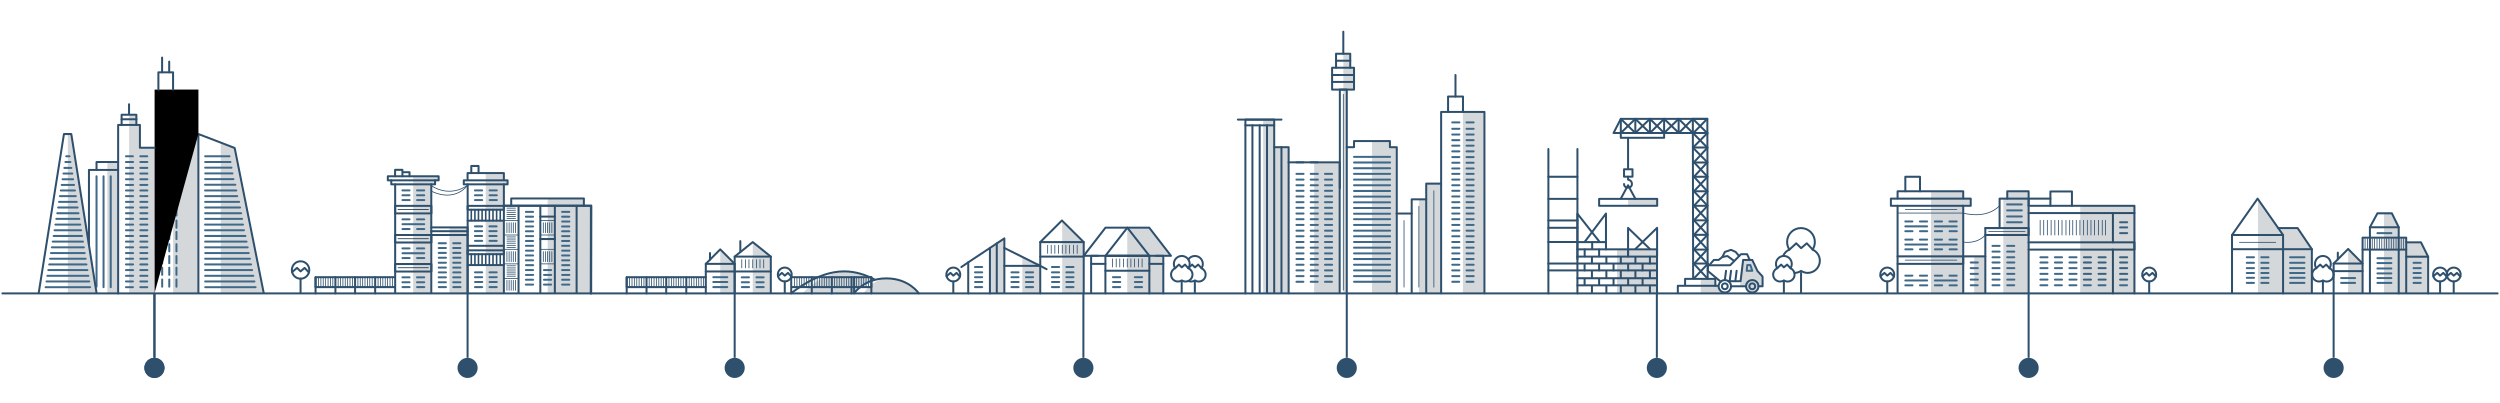 <?xml version="1.0" encoding="utf-8"?>
<!-- Generator: Adobe Illustrator 19.1.0, SVG Export Plug-In . SVG Version: 6.00 Build 0)  -->
<svg version="1.1" xmlns="http://www.w3.org/2000/svg" xmlns:xlink="http://www.w3.org/1999/xlink" x="0px" y="0px"
	 viewBox="0 0 3100 500" style="enable-background:new 0 0 3100 500;" xml:space="preserve">
<style type="text/css">
	.st0{fill:none;stroke:#2E506D;stroke-width:2.5;stroke-linecap:round;stroke-linejoin:round;stroke-miterlimit:10;}
	.st1{fill:none;stroke:#2E506D;stroke-width:2.5;stroke-linejoin:round;stroke-miterlimit:10;}
	.st2{fill:#2E506D;}
	.st3{fill:none;stroke:#2E506D;stroke-linecap:round;stroke-linejoin:round;stroke-miterlimit:10;}
	.st4{opacity:0.2;fill:#2A3E4C;}
	.st5{fill:none;stroke:#3F6989;stroke-width:2.5;stroke-linecap:round;stroke-linejoin:round;stroke-miterlimit:10;}
	.st6{opacity:0.2;}
	.st7{fill:#2A3E4C;}
	.st8{fill:none;stroke:#122C3F;stroke-linecap:round;stroke-linejoin:round;stroke-miterlimit:10;}
	.st9{fill:none;stroke:#2E506D;stroke-width:2;stroke-linecap:round;stroke-linejoin:round;stroke-miterlimit:10;}
	.st10{fill:none;stroke:#2E506D;stroke-width:3;stroke-linecap:round;stroke-linejoin:round;stroke-miterlimit:10;}
</style>
<g id="baseline">
	<line class="st0" x1="3" y1="363.8" x2="3097" y2="363.8"/>
	<g>
		<line class="st1" x1="191.5" y1="363.2" x2="191.5" y2="443.7"/>
		<circle class="st2" cx="191.5" cy="456.2" r="12.5"/>
	</g>
</g>
<g id="building-8">
	<line class="st0" x1="3025.7" y1="363.2" x2="3025.7" y2="349.1"/>
	<circle class="st0" cx="3025.7" cy="340.4" r="8.6"/>
	<polyline class="st0" points="3017.3,342.5 3022.2,338.4 3025.7,341.8 3029.7,338.4 3033.9,342.9 	"/>
	<line class="st0" x1="3042.6" y1="363.2" x2="3042.6" y2="349.1"/>
	<circle class="st0" cx="3042.6" cy="340.4" r="8.6"/>
	<polyline class="st0" points="3034.2,342.5 3039.1,338.4 3042.6,341.8 3046.6,338.4 3050.8,342.9 	"/>
	<g>
		<line class="st0" x1="2880.4" y1="363.2" x2="2880.4" y2="349.1"/>
		<polyline class="st0" points="2872.2,332.5 2877,328.1 2880.5,331.5 2884.5,328.1 2888.7,332.6 		"/>
		<path class="st0" d="M2888.6,332.6c1-1.6,1.6-3.4,1.6-5.4c0-5.4-4.4-9.8-9.8-9.8c-5.4,0-9.8,4.4-9.8,9.8c0,2,0.6,3.9,1.6,5.4
			c-3,1.3-5.1,4.4-5.1,7.9c0,4.8,3.9,8.6,8.6,8.6c1.7,0,3.4-0.5,4.7-1.4c1.4,0.9,3,1.4,4.7,1.4c4.8,0,8.6-3.9,8.6-8.6
			C2893.7,336.9,2891.6,333.9,2888.6,332.6z"/>
	</g>
	<line class="st3" x1="2776.9" y1="300.5" x2="2821.8" y2="300.5"/>
	<polygon class="st4" points="2867.1,363.8 2799.9,363.8 2799.9,246.3 2825,282.8 2849,282.8 2866.7,309 	"/>
	<polygon class="st4" points="3010.9,363.8 2956.1,363.8 2956.1,264.5 2965.9,264.5 2974.4,281.8 2974.4,294.7 2983.7,294.7 
		2983.7,300.5 3002,300.5 3010.9,318.3 	"/>
	<polyline class="st0" points="2767.7,363.2 2767.7,291.4 2831,291.4 2831,363.8 	"/>
	<polyline class="st0" points="2767.7,291.4 2799.4,246.3 2831,291.4 	"/>
	<polyline class="st0" points="2866.7,363.2 2866.7,309 2831,309 2767.7,309 	"/>
	<polyline class="st0" points="2866.7,309 2849,282.8 2825,282.8 	"/>
	<g>
		<line class="st5" x1="2786" y1="350.8" x2="2794.9" y2="350.8"/>
	</g>
	<g>
		<line class="st5" x1="2786" y1="332.5" x2="2794.9" y2="332.5"/>
	</g>
	<g>
		<line class="st5" x1="2786" y1="325.9" x2="2794.9" y2="325.9"/>
	</g>
	<g>
		<line class="st5" x1="2786.1" y1="344.5" x2="2795" y2="344.5"/>
	</g>
	<g>
		<line class="st5" x1="2786" y1="338.5" x2="2794.9" y2="338.5"/>
	</g>
	<g>
		<line class="st5" x1="2992.8" y1="350.8" x2="3001.7" y2="350.8"/>
	</g>
	<g>
		<line class="st5" x1="2992.8" y1="332.5" x2="3001.7" y2="332.5"/>
	</g>
	<g>
		<line class="st5" x1="2992.8" y1="325.9" x2="3001.7" y2="325.9"/>
	</g>
	<g>
		<line class="st5" x1="2992.9" y1="344.5" x2="3001.8" y2="344.5"/>
	</g>
	<g>
		<line class="st5" x1="2992.8" y1="338.5" x2="3001.7" y2="338.5"/>
	</g>
	<g>
		<line class="st5" x1="2804" y1="350.8" x2="2812.9" y2="350.8"/>
	</g>
	<g>
		<line class="st5" x1="2804" y1="332.5" x2="2812.9" y2="332.5"/>
	</g>
	<g>
		<line class="st5" x1="2804" y1="325.9" x2="2812.9" y2="325.9"/>
	</g>
	<g>
		<line class="st5" x1="2786" y1="319" x2="2794.9" y2="319"/>
	</g>
	<g>
		<line class="st5" x1="2839.7" y1="350.8" x2="2857.5" y2="350.8"/>
	</g>
	<g>
		<line class="st5" x1="2839.7" y1="332.5" x2="2857.5" y2="332.5"/>
	</g>
	<g>
		<line class="st5" x1="2839.7" y1="325.9" x2="2857.5" y2="325.9"/>
	</g>
	<g>
		<line class="st5" x1="2839.9" y1="344.5" x2="2857.7" y2="344.5"/>
	</g>
	<g>
		<line class="st5" x1="2839.7" y1="338.5" x2="2857.5" y2="338.5"/>
	</g>
	<g>
		<line class="st5" x1="2839.7" y1="319" x2="2857.5" y2="319"/>
	</g>
	<g>
		<line class="st5" x1="2804" y1="319" x2="2812.9" y2="319"/>
	</g>
	<g>
		<line class="st5" x1="2804.1" y1="344.5" x2="2813" y2="344.5"/>
	</g>
	<g>
		<line class="st5" x1="2804" y1="338.5" x2="2812.9" y2="338.5"/>
	</g>
	<polygon class="st4" points="2911.7,308.7 2911.7,363.4 2929.6,363.4 2929.6,326.8 	"/>
	<g>
		<line class="st5" x1="2903" y1="350.8" x2="2920.3" y2="350.8"/>
	</g>
	<g>
		<line class="st5" x1="2903" y1="344.8" x2="2920.3" y2="344.8"/>
	</g>
	<g>
		<line class="st5" x1="2948" y1="350.8" x2="2965.3" y2="350.8"/>
	</g>
	<g>
		<line class="st5" x1="2948" y1="344.8" x2="2965.3" y2="344.8"/>
	</g>
	<g>
		<line class="st5" x1="2948" y1="339" x2="2965.3" y2="339"/>
	</g>
	<g>
		<line class="st5" x1="2948" y1="332.9" x2="2965.3" y2="332.9"/>
	</g>
	<g>
		<line class="st5" x1="2948" y1="326.2" x2="2965.3" y2="326.2"/>
	</g>
	<g>
		<line class="st5" x1="2948" y1="320.2" x2="2965.3" y2="320.2"/>
	</g>
	<g>
		<line class="st5" x1="2948" y1="289.1" x2="2965.3" y2="289.1"/>
	</g>
	<g>
		<polyline class="st0" points="2893.7,343.5 2893.7,363.4 2893.7,326.8 2929.6,326.8 2929.6,363 		"/>
	</g>
	<polyline class="st0" points="2893.7,326.8 2911.7,308.7 2929.6,326.8 2929.6,309.5 2938.7,309.5 2983.7,309.5 2983.7,363.2 	"/>
	<line class="st0" x1="2893.7" y1="336.2" x2="2929.6" y2="336.2"/>
	<line class="st0" x1="2898.9" y1="321.6" x2="2898.9" y2="313.3"/>
	<polyline class="st0" points="2938.7,363.2 2938.7,309.5 2938.7,281.8 2974.4,281.8 2974.4,309.5 2974.4,363.8 	"/>
	<polyline class="st0" points="2983.7,318.3 3010.9,318.3 3010.9,363.8 	"/>
	<polyline class="st0" points="3010.9,318.3 3002,300.5 2983.7,300.5 	"/>
	<polyline class="st0" points="2983.7,309.5 2983.7,294.7 2929.6,294.7 2929.6,309.4 	"/>
	<polyline class="st0" points="2938.7,281.8 2948,264.5 2965.9,264.5 2974.4,281.8 	"/>
	<g>
		<line class="st3" x1="2932.7" y1="295.9" x2="2932.7" y2="308.2"/>
	</g>
	<g>
		<line class="st3" x1="2935.6" y1="295.9" x2="2935.6" y2="308.2"/>
	</g>
	<g>
		<line class="st3" x1="2938.6" y1="295.9" x2="2938.6" y2="308.2"/>
	</g>
	<g>
		<line class="st3" x1="2941.6" y1="295.9" x2="2941.6" y2="308.2"/>
	</g>
	<g>
		<line class="st3" x1="2944.5" y1="295.9" x2="2944.5" y2="308.2"/>
	</g>
	<g>
		<line class="st3" x1="2947.5" y1="295.9" x2="2947.5" y2="308.2"/>
	</g>
	<g>
		<line class="st3" x1="2950.4" y1="295.9" x2="2950.4" y2="308.2"/>
	</g>
	<g>
		<line class="st3" x1="2953.4" y1="295.9" x2="2953.4" y2="308.2"/>
	</g>
	<g>
		<line class="st3" x1="2956.4" y1="295.9" x2="2956.4" y2="308.2"/>
	</g>
	<g>
		<line class="st3" x1="2959.3" y1="295.9" x2="2959.3" y2="308.2"/>
	</g>
	<g>
		<line class="st3" x1="2962.3" y1="295.9" x2="2962.3" y2="308.2"/>
	</g>
	<g>
		<line class="st3" x1="2965.2" y1="295.9" x2="2965.2" y2="308.2"/>
	</g>
	<g>
		<line class="st3" x1="2968.2" y1="295.9" x2="2968.2" y2="308.2"/>
	</g>
	<g>
		<line class="st3" x1="2971.1" y1="295.9" x2="2971.1" y2="308.2"/>
	</g>
	<g>
		<line class="st3" x1="2977.5" y1="295.9" x2="2977.5" y2="308.2"/>
	</g>
	<g>
		<line class="st3" x1="2980.5" y1="295.9" x2="2980.5" y2="308.2"/>
	</g>
	<g>
		<line class="st1" x1="2893.7" y1="363.2" x2="2893.7" y2="443.7"/>
		<circle class="st2" cx="2893.7" cy="456.2" r="12.5"/>
	</g>
</g>
<g id="building-7">
	<rect x="2448" y="317.9" class="st4" width="13.8" height="45.9"/>
	<polygon class="st4" points="2515.5,363.8 2484.1,363.8 2484.1,246 2489,246 2489,237.2 2515.5,237.2 	"/>
	<polygon class="st4" points="2435,237.1 2394.5,237.3 2394.5,363.8 2434.2,363.8 2434.2,327.5 2434.4,255.2 2443.7,255.2 
		2443.7,246.8 2434.4,246 	"/>
	<line class="st0" x1="2665" y1="363.2" x2="2665" y2="349.1"/>
	<circle class="st0" cx="2665" cy="340.4" r="8.6"/>
	<polyline class="st0" points="2656.7,342.5 2661.6,338.4 2665,341.8 2669,338.4 2673.3,342.9 	"/>
	<line class="st0" x1="2340.2" y1="363.2" x2="2340.2" y2="349.1"/>
	<circle class="st0" cx="2340.2" cy="340.4" r="8.6"/>
	<polyline class="st0" points="2331.8,342.5 2336.7,338.4 2340.2,341.8 2344.2,338.4 2348.5,342.9 	"/>
	<polyline class="st0" points="2353,362.5 2353,255.2 2434.4,255.2 2434.4,362.8 	"/>
	<path class="st3" d="M2353,264.2h81.4c0,0,27.6,8.5,45.1-9"/>
	<polyline class="st0" points="2353,327.2 2434.4,327.2 2434.4,317.9 2353,317.9 	"/>
	<g>
		<line class="st5" x1="2362.6" y1="341.8" x2="2371.4" y2="341.8"/>
	</g>
	<g>
		<line class="st5" x1="2380.7" y1="341.8" x2="2389.6" y2="341.8"/>
	</g>
	<g>
		<line class="st5" x1="2362.6" y1="347.8" x2="2389.6" y2="347.8"/>
	</g>
	<g>
		<line class="st5" x1="2399.2" y1="341.8" x2="2408.1" y2="341.8"/>
	</g>
	<g>
		<line class="st5" x1="2417.4" y1="341.8" x2="2426.3" y2="341.8"/>
	</g>
	<g>
		<line class="st5" x1="2399.3" y1="347.8" x2="2426.3" y2="347.8"/>
	</g>
	<g>
		<line class="st5" x1="2362.6" y1="297.1" x2="2371.4" y2="297.1"/>
	</g>
	<g>
		<line class="st5" x1="2362.6" y1="309.2" x2="2371.5" y2="309.2"/>
	</g>
	<g>
		<line class="st5" x1="2380.7" y1="297.1" x2="2389.6" y2="297.1"/>
	</g>
	<g>
		<line class="st5" x1="2380.8" y1="309.2" x2="2389.7" y2="309.2"/>
	</g>
	<g>
		<line class="st5" x1="2362.6" y1="303.2" x2="2389.6" y2="303.2"/>
	</g>
	<g>
		<line class="st5" x1="2488.8" y1="275.6" x2="2507" y2="275.6"/>
	</g>
	<g>
		<line class="st5" x1="2488.8" y1="268.4" x2="2507" y2="268.4"/>
	</g>
	<g>
		<line class="st5" x1="2488.8" y1="260.9" x2="2507" y2="260.9"/>
	</g>
	<g>
		<line class="st5" x1="2488.8" y1="253.5" x2="2507" y2="253.5"/>
	</g>
	<g>
		<line class="st5" x1="2399.2" y1="297.1" x2="2408.1" y2="297.1"/>
	</g>
	<g>
		<line class="st5" x1="2399.3" y1="309.2" x2="2408.2" y2="309.2"/>
	</g>
	<g>
		<line class="st5" x1="2417.4" y1="297.1" x2="2426.3" y2="297.1"/>
	</g>
	<g>
		<line class="st5" x1="2417.5" y1="309.2" x2="2426.4" y2="309.2"/>
	</g>
	<g>
		<line class="st5" x1="2399.3" y1="303.2" x2="2426.3" y2="303.2"/>
	</g>
	<g>
		<line class="st5" x1="2362.6" y1="274.6" x2="2371.4" y2="274.6"/>
	</g>
	<g>
		<line class="st5" x1="2362.6" y1="286.7" x2="2371.5" y2="286.7"/>
	</g>
	<g>
		<line class="st5" x1="2380.7" y1="274.6" x2="2389.6" y2="274.6"/>
	</g>
	<g>
		<line class="st5" x1="2380.8" y1="286.7" x2="2389.7" y2="286.7"/>
	</g>
	<g>
		<line class="st5" x1="2362.6" y1="280.7" x2="2389.6" y2="280.7"/>
	</g>
	<g>
		<line class="st5" x1="2399.2" y1="274.6" x2="2408.1" y2="274.6"/>
	</g>
	<g>
		<line class="st5" x1="2399.3" y1="286.7" x2="2408.2" y2="286.7"/>
	</g>
	<g>
		<line class="st5" x1="2417.4" y1="274.6" x2="2426.3" y2="274.6"/>
	</g>
	<g>
		<line class="st5" x1="2417.5" y1="286.7" x2="2426.4" y2="286.7"/>
	</g>
	<g>
		<line class="st5" x1="2399.3" y1="280.7" x2="2426.3" y2="280.7"/>
	</g>
	<line class="st3" x1="2362.6" y1="259.9" x2="2426.4" y2="259.9"/>
	<line class="st3" x1="2362.6" y1="322.6" x2="2426.4" y2="322.6"/>
	<line class="st3" x1="2466" y1="287.1" x2="2511" y2="287.1"/>
	<polyline class="st0" points="2353,255.2 2344.7,255.2 2344.7,246.3 2443.7,246.3 2443.7,255.2 2433,255.2 	"/>
	<polyline class="st0" points="2353,246 2353,237.2 2434.4,237.2 2434.4,246 	"/>
	<polyline class="st0" points="2362.6,237.2 2362.6,219.2 2380.8,219.2 2380.8,237.2 	"/>
	<path class="st3" d="M2434.3,300.1c0,0,16.2,3.4,27.5-8.6"/>
	<polyline class="st0" points="2461.8,363.2 2461.8,282.8 2479.5,282.8 2479.5,246.3 2489,246.3 2489,237.2 2515.5,237.2 
		2515.5,363.8 	"/>
	<line class="st0" x1="2461.8" y1="317.9" x2="2434.4" y2="317.9"/>
	<g>
		<line class="st5" x1="2443.7" y1="346.7" x2="2452.5" y2="346.7"/>
	</g>
	<g>
		<line class="st5" x1="2443.7" y1="325.5" x2="2452.5" y2="325.5"/>
	</g>
	<g>
		<line class="st5" x1="2443.7" y1="332.5" x2="2452.5" y2="332.5"/>
	</g>
	<g>
		<line class="st5" x1="2443.7" y1="339.6" x2="2452.5" y2="339.6"/>
	</g>
	<g>
		<line class="st5" x1="2470.7" y1="346.7" x2="2479.5" y2="346.7"/>
	</g>
	<g>
		<line class="st5" x1="2470.7" y1="325.5" x2="2479.5" y2="325.5"/>
	</g>
	<g>
		<line class="st5" x1="2470.7" y1="332.5" x2="2479.5" y2="332.5"/>
	</g>
	<g>
		<line class="st5" x1="2470.7" y1="339.6" x2="2479.5" y2="339.6"/>
	</g>
	<g>
		<line class="st5" x1="2470.7" y1="304.9" x2="2479.5" y2="304.9"/>
	</g>
	<g>
		<line class="st5" x1="2470.7" y1="312" x2="2479.5" y2="312"/>
	</g>
	<g>
		<line class="st5" x1="2470.7" y1="319" x2="2479.5" y2="319"/>
	</g>
	<g>
		<line class="st5" x1="2530.1" y1="346.7" x2="2538.9" y2="346.7"/>
	</g>
	<g>
		<line class="st5" x1="2530.1" y1="325.5" x2="2538.9" y2="325.5"/>
	</g>
	<g>
		<line class="st5" x1="2530.1" y1="332.5" x2="2538.9" y2="332.5"/>
	</g>
	<g>
		<line class="st5" x1="2530.1" y1="339.6" x2="2538.9" y2="339.6"/>
	</g>
	<g>
		<line class="st5" x1="2530.1" y1="319" x2="2538.9" y2="319"/>
	</g>
	<g>
		<line class="st5" x1="2548.1" y1="346.7" x2="2556.9" y2="346.7"/>
	</g>
	<g>
		<line class="st5" x1="2548.1" y1="325.5" x2="2556.9" y2="325.5"/>
	</g>
	<g>
		<line class="st5" x1="2548.1" y1="332.5" x2="2556.9" y2="332.5"/>
	</g>
	<g>
		<line class="st5" x1="2548.1" y1="339.6" x2="2556.9" y2="339.6"/>
	</g>
	<g>
		<line class="st5" x1="2548.1" y1="319" x2="2556.9" y2="319"/>
	</g>
	<g>
		<line class="st5" x1="2566.1" y1="346.7" x2="2574.9" y2="346.7"/>
	</g>
	<g>
		<line class="st5" x1="2566.1" y1="325.5" x2="2574.9" y2="325.5"/>
	</g>
	<g>
		<line class="st5" x1="2566.1" y1="332.5" x2="2574.9" y2="332.5"/>
	</g>
	<g>
		<line class="st5" x1="2566.1" y1="339.6" x2="2574.9" y2="339.6"/>
	</g>
	<g>
		<line class="st5" x1="2566.1" y1="319" x2="2574.9" y2="319"/>
	</g>
	<g>
		<line class="st5" x1="2584" y1="346.7" x2="2592.8" y2="346.7"/>
	</g>
	<g>
		<line class="st5" x1="2584" y1="325.5" x2="2592.8" y2="325.5"/>
	</g>
	<g>
		<line class="st5" x1="2584" y1="332.5" x2="2592.8" y2="332.5"/>
	</g>
	<g>
		<line class="st5" x1="2584" y1="339.6" x2="2592.8" y2="339.6"/>
	</g>
	<g>
		<line class="st5" x1="2584" y1="319" x2="2592.8" y2="319"/>
	</g>
	<g>
		<line class="st5" x1="2602.2" y1="346.7" x2="2611" y2="346.7"/>
	</g>
	<g>
		<line class="st5" x1="2602.2" y1="325.5" x2="2611" y2="325.5"/>
	</g>
	<g>
		<line class="st5" x1="2602.2" y1="332.5" x2="2611" y2="332.5"/>
	</g>
	<g>
		<line class="st5" x1="2602.2" y1="339.6" x2="2611" y2="339.6"/>
	</g>
	<g>
		<line class="st5" x1="2602.2" y1="319" x2="2611" y2="319"/>
	</g>
	<g>
		<line class="st5" x1="2628.9" y1="346.7" x2="2637.7" y2="346.7"/>
	</g>
	<g>
		<line class="st5" x1="2628.9" y1="325.5" x2="2637.7" y2="325.5"/>
	</g>
	<g>
		<line class="st5" x1="2628.9" y1="332.5" x2="2637.7" y2="332.5"/>
	</g>
	<g>
		<line class="st5" x1="2628.9" y1="339.6" x2="2637.7" y2="339.6"/>
	</g>
	<g>
		<line class="st5" x1="2628.9" y1="319" x2="2637.7" y2="319"/>
	</g>
	<g>
		<line class="st5" x1="2628.9" y1="282" x2="2637.7" y2="282"/>
	</g>
	<g>
		<line class="st5" x1="2628.9" y1="289.1" x2="2637.7" y2="289.1"/>
	</g>
	<g>
		<line class="st5" x1="2628.9" y1="275.6" x2="2637.7" y2="275.6"/>
	</g>
	<g>
		<line class="st5" x1="2488.9" y1="304.9" x2="2497.7" y2="304.9"/>
	</g>
	<g>
		<line class="st5" x1="2488.9" y1="312" x2="2497.7" y2="312"/>
	</g>
	<g>
		<line class="st5" x1="2488.9" y1="319" x2="2497.7" y2="319"/>
	</g>
	<g>
		<line class="st5" x1="2489" y1="346.7" x2="2497.8" y2="346.7"/>
	</g>
	<g>
		<line class="st5" x1="2489" y1="325.5" x2="2497.8" y2="325.5"/>
	</g>
	<g>
		<line class="st5" x1="2489" y1="332.5" x2="2497.8" y2="332.5"/>
	</g>
	<g>
		<line class="st5" x1="2489" y1="339.6" x2="2497.8" y2="339.6"/>
	</g>
	<path class="st5" d="M2448,317.9"/>
	<polyline class="st0" points="2461.8,282.8 2515.5,282.8 2515.5,291.4 2461.8,291.4 	"/>
	<line class="st0" x1="2489" y1="246.3" x2="2515.5" y2="246.3"/>
	<polyline class="st0" points="2515.5,255.2 2646.7,255.2 2646.7,363.8 	"/>
	<line class="st0" x1="2515.5" y1="264.2" x2="2646.7" y2="264.2"/>
	<polyline class="st0" points="2515.5,300.5 2646.7,300.5 2646.7,309.5 2515.5,309.5 	"/>
	<polyline class="st0" points="2569.2,255.2 2569.2,237.4 2542.5,237.4 2542.5,255.2 	"/>
	<polyline class="st0" points="2542.5,246.3 2515.5,246.3 2515.5,255.2 	"/>
	<line class="st0" x1="2620" y1="363.8" x2="2620" y2="309.5"/>
	<line class="st0" x1="2620" y1="300.5" x2="2620" y2="264.2"/>
	<rect x="2579.5" y="255.2" class="st4" width="67.2" height="108.6"/>
	<line class="st3" x1="2529.8" y1="273.2" x2="2529.8" y2="291.4"/>
	<line class="st3" x1="2538.7" y1="273.2" x2="2538.7" y2="291.4"/>
	<line class="st3" x1="2534.2" y1="273.2" x2="2534.2" y2="291.4"/>
	<line class="st3" x1="2543.4" y1="273.2" x2="2543.4" y2="291.4"/>
	<line class="st3" x1="2552.4" y1="273.2" x2="2552.4" y2="291.4"/>
	<line class="st3" x1="2548" y1="273.2" x2="2548" y2="291.4"/>
	<line class="st3" x1="2556.9" y1="273.2" x2="2556.9" y2="291.4"/>
	<line class="st3" x1="2561.8" y1="273.2" x2="2561.8" y2="291.4"/>
	<line class="st3" x1="2566.4" y1="273.2" x2="2566.4" y2="291.4"/>
	<line class="st3" x1="2570.2" y1="273.2" x2="2570.2" y2="291.4"/>
	<line class="st3" x1="2579.1" y1="273.2" x2="2579.1" y2="291.4"/>
	<line class="st3" x1="2574.6" y1="273.2" x2="2574.6" y2="291.4"/>
	<line class="st3" x1="2583.7" y1="273.2" x2="2583.7" y2="291.4"/>
	<line class="st3" x1="2592.8" y1="273.2" x2="2592.8" y2="291.4"/>
	<line class="st3" x1="2588.3" y1="273.2" x2="2588.3" y2="291.4"/>
	<line class="st3" x1="2597.3" y1="273.2" x2="2597.3" y2="291.4"/>
	<line class="st3" x1="2602.2" y1="273.2" x2="2602.2" y2="291.4"/>
	<line class="st3" x1="2606.8" y1="273.2" x2="2606.8" y2="291.4"/>
	<line class="st3" x1="2610.8" y1="273.2" x2="2610.8" y2="291.4"/>
	<g>
		<line class="st5" x1="2362.6" y1="353.8" x2="2371.5" y2="353.8"/>
	</g>
	<g>
		<line class="st5" x1="2380.8" y1="353.8" x2="2389.7" y2="353.8"/>
	</g>
	<g>
		<line class="st5" x1="2399.3" y1="353.8" x2="2408.2" y2="353.8"/>
	</g>
	<g>
		<line class="st5" x1="2417.5" y1="353.8" x2="2426.4" y2="353.8"/>
	</g>
	<g>
		<line class="st5" x1="2443.7" y1="353.7" x2="2452.3" y2="353.7"/>
	</g>
	<g>
		<line class="st5" x1="2470.7" y1="353.7" x2="2479.3" y2="353.7"/>
	</g>
	<g>
		<line class="st5" x1="2530.1" y1="353.7" x2="2538.7" y2="353.7"/>
	</g>
	<g>
		<line class="st5" x1="2548.1" y1="353.7" x2="2556.7" y2="353.7"/>
	</g>
	<g>
		<line class="st5" x1="2566.1" y1="353.7" x2="2574.7" y2="353.7"/>
	</g>
	<g>
		<line class="st5" x1="2584" y1="353.7" x2="2592.6" y2="353.7"/>
	</g>
	<g>
		<line class="st5" x1="2602.2" y1="353.7" x2="2610.8" y2="353.7"/>
	</g>
	<g>
		<line class="st5" x1="2628.9" y1="353.7" x2="2637.5" y2="353.7"/>
	</g>
	<g>
		<line class="st5" x1="2489" y1="353.7" x2="2497.6" y2="353.7"/>
	</g>
	<g>
		<line class="st1" x1="2515.5" y1="363.2" x2="2515.5" y2="443.7"/>
		<circle class="st2" cx="2515.5" cy="456.2" r="12.5"/>
	</g>
</g>
<g id="building-6">
	<path class="st4" d="M2180.5,355c0,0-0.8,7.8-7.7,7.7c-6.9-0.1-7.7-7.7-7.7-7.7h-7.6l4-32.7h11.3l6.4,13.8l6.3,6.7V355H2180.5z"/>
	<rect x="2018.9" y="246.6" class="st4" width="36" height="8.6"/>
	<polygon class="st4" points="2055,309.5 2005.1,309.5 2005.1,363.8 2054.2,363.8 2054.2,348.2 	"/>
	<polygon class="st4" points="2127.9,345.7 2108.9,345.7 2108.9,363.8 2136.1,363.8 2129.8,354.7 2127,354.4 	"/>
	<g>
		<line class="st0" x1="2212" y1="363.2" x2="2212" y2="349.1"/>
		<polyline class="st0" points="2203.8,332.5 2208.6,328.1 2212,331.5 2216,328.1 2220.3,332.6 		"/>
		<path class="st0" d="M2220.2,332.6c1-1.6,1.6-3.4,1.6-5.4c0-5.4-4.4-9.8-9.8-9.8c-5.4,0-9.8,4.4-9.8,9.8c0,2,0.6,3.9,1.6,5.4
			c-3,1.3-5.1,4.4-5.1,7.9c0,4.8,3.9,8.6,8.6,8.6c1.7,0,3.4-0.5,4.7-1.4c1.4,0.9,3,1.4,4.7,1.4c4.8,0,8.6-3.9,8.6-8.6
			C2225.3,336.9,2223.2,333.9,2220.2,332.6z"/>
	</g>
	<g>
		<line class="st0" x1="2233.3" y1="363.2" x2="2233.3" y2="338.4"/>
		<polyline class="st0" points="2219,309.4 2227.3,301.7 2233.4,307.7 2240.4,301.7 2247.9,309.6 		"/>
		<path class="st0" d="M2225.1,338.4c3,0,5.9-0.9,8.2-2.5c2.4,1.5,5.2,2.5,8.2,2.5c8.3,0,15.1-6.8,15.1-15.1c0-6.2-3.7-11.4-9-13.8
			c1.8-2.7,2.8-6,2.8-9.5c0-9.5-7.7-17.2-17.2-17.2s-17.2,7.7-17.2,17.2c0,3.5,1.1,6.8,2.8,9.5c-3.4,1.5-6.2,4.3-7.7,7.8"/>
	</g>
	<g>
		<polygon class="st5" points="2172.8,335.8 2165.9,335.8 2166.6,328.7 2170.5,328.7 		"/>
	</g>
	<polyline class="st0" points="1956,363.8 1956,300.2 1991.4,300.2 1991.4,309.2 2054.7,309.2 2054.7,363.8 	"/>
	<line class="st0" x1="1956" y1="309.2" x2="1991.4" y2="309.2"/>
	<line class="st0" x1="1956" y1="318.2" x2="2054.7" y2="318.2"/>
	<line class="st0" x1="1956" y1="326.8" x2="2054.7" y2="326.8"/>
	<line class="st0" x1="1956" y1="345" x2="2054.7" y2="345"/>
	<line class="st0" x1="1956" y1="353.8" x2="2054.7" y2="353.8"/>
	<line class="st0" x1="1974.3" y1="300.3" x2="1974.3" y2="308.8"/>
	<line class="st0" x1="1965" y1="309.5" x2="1965" y2="317.9"/>
	<line class="st0" x1="1982.9" y1="309.5" x2="1982.9" y2="317.9"/>
	<polyline class="st0" points="2018.8,317.9 2018.8,309.5 2018.8,282.6 2045.9,308.8 	"/>
	<line class="st0" x1="2018.8" y1="309.5" x2="2018.8" y2="317.9"/>
	<polyline class="st0" points="2054.8,317.9 2054.8,309.5 2054.8,282.5 2027.8,308.8 	"/>
	<line class="st0" x1="2045.9" y1="318.4" x2="2045.9" y2="326.8"/>
	<line class="st0" x1="1974" y1="318.8" x2="1974" y2="326.4"/>
	<line class="st0" x1="1991.9" y1="318.8" x2="1991.9" y2="326.4"/>
	<line class="st0" x1="2009.8" y1="318.8" x2="2009.8" y2="326.4"/>
	<line class="st0" x1="2027.9" y1="318.8" x2="2027.9" y2="326.4"/>
	<line class="st0" x1="2036.8" y1="327.2" x2="2036.8" y2="335.3"/>
	<line class="st0" x1="1964.9" y1="327.7" x2="1964.9" y2="335.3"/>
	<line class="st0" x1="1982.9" y1="327.7" x2="1982.9" y2="335.3"/>
	<line class="st0" x1="2000.8" y1="327.7" x2="2000.8" y2="335.3"/>
	<line class="st0" x1="2018.9" y1="327.7" x2="2018.9" y2="335.3"/>
	<line class="st0" x1="2036.8" y1="345.4" x2="2036.8" y2="353.5"/>
	<line class="st0" x1="1964.9" y1="345.8" x2="1964.9" y2="353.4"/>
	<line class="st0" x1="1982.9" y1="345.8" x2="1982.9" y2="353.4"/>
	<line class="st0" x1="2000.8" y1="345.8" x2="2000.8" y2="353.4"/>
	<line class="st0" x1="2018.9" y1="345.8" x2="2018.9" y2="353.4"/>
	<line class="st0" x1="2045.9" y1="336.1" x2="2045.9" y2="344.2"/>
	<line class="st0" x1="1974" y1="336.6" x2="1974" y2="344.2"/>
	<line class="st0" x1="1991.9" y1="336.6" x2="1991.9" y2="344.2"/>
	<line class="st0" x1="2009.8" y1="336.6" x2="2009.8" y2="344.2"/>
	<line class="st0" x1="2027.9" y1="336.6" x2="2027.9" y2="344.2"/>
	<line class="st0" x1="2045.9" y1="354.4" x2="2045.9" y2="362.5"/>
	<line class="st0" x1="1974" y1="354.9" x2="1974" y2="362.5"/>
	<line class="st0" x1="1991.9" y1="354.9" x2="1991.9" y2="362.5"/>
	<line class="st0" x1="2009.8" y1="354.9" x2="2009.8" y2="362.5"/>
	<line class="st0" x1="2027.9" y1="354.9" x2="2027.9" y2="362.5"/>
	<polyline class="st0" points="1956,300.2 1956,265 1982.9,299.2 	"/>
	<polyline class="st0" points="1991.4,300.2 1991.4,264.8 1964.9,300.1 	"/>
	<polyline class="st0" points="2080.5,363.2 2080.5,354.4 2130.4,354.4 	"/>
	<polyline class="st0" points="2089.5,353.4 2089.5,345.8 2127,345.8 2127,354.4 	"/>
	<polyline class="st0" points="2117.5,335.3 2117.1,147.4 2099.1,147.4 2099.5,344.7 	"/>
	<line class="st0" x1="2117.5" y1="345.8" x2="2117.5" y2="335.7"/>
	<line class="st0" x1="2117.5" y1="326.8" x2="2100.1" y2="326.8"/>
	<line class="st0" x1="2100.1" y1="309.5" x2="2117.1" y2="309.5"/>
	<line class="st0" x1="2100.1" y1="291.2" x2="2117.1" y2="291.2"/>
	<line class="st0" x1="2100.1" y1="273.2" x2="2117.1" y2="273.2"/>
	<line class="st0" x1="2100.1" y1="255.2" x2="2117.1" y2="255.2"/>
	<line class="st0" x1="2100.1" y1="237.2" x2="2117.1" y2="237.2"/>
	<line class="st0" x1="2100.1" y1="219.2" x2="2117.1" y2="219.2"/>
	<line class="st0" x1="2100.1" y1="201.5" x2="2117.1" y2="201.5"/>
	<line class="st0" x1="2100.1" y1="182.9" x2="2117.1" y2="182.9"/>
	<line class="st0" x1="2100.1" y1="164.9" x2="2117.1" y2="164.9"/>
	<polyline class="st0" points="2117.5,327.3 2100.5,309.2 2117.3,291.2 2100.5,273.2 2117.3,255.2 2100.5,237.2 2117.3,219.2 
		2100.5,201.2 2117.2,183.2 2099.5,165.2 2116.9,147.4 	"/>
	<line class="st0" x1="2100.5" y1="345.2" x2="2117.5" y2="327.3"/>
	<polyline class="st0" points="2117.1,345.2 2100.5,327.2 2117.1,309.2 2100.5,291.2 2117.1,273.2 2100.5,255.2 2117.1,237.2 
		2100.5,219.2 2117.1,201.2 2099.2,183.1 2117.1,165.1 2099.1,147.4 	"/>
	<polyline class="st0" points="2117.1,164.9 2000.8,164.9 2009.8,147.4 2116.9,147.4 	"/>
	<polyline class="st0" points="2099.1,147.4 2081.8,164.9 2063.5,147.4 2045.9,164.9 2027.8,147.4 2009.8,164.9 2009.8,147.4 
		2027.8,164.9 2045.9,147.4 2063.5,164.9 2081.5,147.4 2099.1,164.9 	"/>
	<line class="st0" x1="2081.5" y1="147.4" x2="2081.5" y2="164.9"/>
	<line class="st0" x1="2045.9" y1="147.4" x2="2045.9" y2="164.9"/>
	<line class="st0" x1="2027.8" y1="147.4" x2="2027.8" y2="164.9"/>
	<polyline class="st0" points="2063.5,147.4 2063.5,164.9 2063.5,170.9 2009.8,170.9 2009.8,164.9 	"/>
	<line class="st0" x1="2018.8" y1="170.9" x2="2018.8" y2="208.9"/>
	<rect x="2013.8" y="209.9" class="st0" width="10.5" height="9.2"/>
	<path class="st0" d="M2018.8,219.2v3.5c0,0,4.8,0.8,4.8,5.4c0,4.5-4.5,4.5-4.5,4.5s-5.3,0.4-5.3-4.4"/>
	<polyline class="st0" points="2009.8,246.3 2018.8,229.7 2027.9,246.6 	"/>
	<rect x="1982.9" y="246.6" class="st0" width="72" height="8.6"/>
	<circle class="st0" cx="2138.8" cy="355" r="7.7"/>
	<circle class="st0" cx="2172.8" cy="355" r="7.7"/>
	<line class="st0" x1="2146.5" y1="355" x2="2165.1" y2="355"/>
	<polyline class="st0" points="2180.5,355 2185.6,355 2185.6,342.9 2179.3,336.1 2172.8,322.3 2161.5,322.3 2158.3,348.7 
		2143.2,348.7 	"/>
	<polyline class="st0" points="2133.7,349.3 2117.8,336.1 2117.8,328.9 2145.4,328.9 2158.8,315.2 2166.4,315.2 2169.4,321.8 	"/>
	<polyline class="st0" points="2119.6,328.7 2125.2,322.3 2131.1,322.3 2135.8,318.6 2142.1,317.5 2149.7,323.1 	"/>
	<polyline class="st0" points="2135.8,318.6 2138.8,312.4 2146.5,309.8 2152.2,312.4 2156.5,317.5 	"/>
	<line class="st0" x1="2151.8" y1="348.6" x2="2153.4" y2="335.8"/>
	<line class="st0" x1="2144.8" y1="348.6" x2="2146.5" y2="335.8"/>
	<line class="st0" x1="2138.8" y1="347.3" x2="2140.3" y2="335.8"/>
	<circle class="st0" cx="2138.8" cy="355" r="3.6"/>
	<circle class="st0" cx="2172.8" cy="355" r="3.6"/>
	<polyline class="st0" points="1920,363.8 1920,219.2 1956,219.2 1956,321.2 	"/>
	<line class="st0" x1="1920" y1="246.6" x2="1956" y2="246.6"/>
	<line class="st0" x1="1920" y1="273.4" x2="1956" y2="273.4"/>
	<line class="st0" x1="1920" y1="300.1" x2="1956" y2="300.1"/>
	<line class="st0" x1="1920" y1="326.8" x2="1956" y2="326.8"/>
	<line class="st0" x1="1920" y1="219.2" x2="1920" y2="184.8"/>
	<line class="st0" x1="1956" y1="219.2" x2="1956" y2="184.8"/>
	<line class="st0" x1="1920" y1="282.5" x2="1956" y2="282.5"/>
	<polyline class="st0" points="1920,335.3 1956,335.3 2054.7,335.3 	"/>
	<g>
		<line class="st1" x1="2054.5" y1="363.2" x2="2054.5" y2="443.7"/>
		<circle class="st2" cx="2054.5" cy="456.2" r="12.5"/>
	</g>
</g>
<g id="building-5">
	<polygon class="st4" points="1661,201.2 1629.5,201.3 1629.5,363.8 1660.5,363.8 1660.5,317.2 	"/>
	<polygon class="st4" points="1841,138.8 1814,139.1 1814,363.8 1840.6,363.8 1840.6,299.3 	"/>
	<polygon class="st4" points="1674.3,66.6 1665.7,66.8 1665.7,363.6 1669.9,363.6 1669.9,278.3 1670,111.1 1679,111.1 1679,84 
		1674.3,84 	"/>
	<polygon class="st4" points="1723.5,182.5 1723.5,174.9 1701.3,175.1 1701.3,363.8 1731.5,363.8 1731.5,309.6 1732,182.5 	"/>
	<polygon class="st4" points="1768.5,227.7 1768.5,247.2 1759.4,247.2 1759.4,363.8 1786.6,363.8 1786.6,309.6 1787,227.7 	"/>
	<g class="st6">
		<polygon class="st7" points="1579.7,148.3 1579.7,182.5 1597.9,182.5 1597.7,363.6 1566.3,363.6 1566.3,148.3 1575.3,148.3 		"/>
	</g>
	<g>
		<line class="st5" x1="1607.6" y1="264.8" x2="1616.4" y2="264.8"/>
	</g>
	<g>
		<line class="st5" x1="1607.6" y1="271.8" x2="1616.4" y2="271.8"/>
	</g>
	<g>
		<line class="st5" x1="1607.6" y1="257.7" x2="1616.4" y2="257.7"/>
	</g>
	<g>
		<line class="st5" x1="1607.6" y1="250.7" x2="1616.4" y2="250.7"/>
	</g>
	<g>
		<line class="st5" x1="1607.6" y1="243.6" x2="1616.4" y2="243.6"/>
	</g>
	<g>
		<line class="st5" x1="1607.6" y1="278.9" x2="1616.4" y2="278.9"/>
	</g>
	<g>
		<line class="st5" x1="1607.6" y1="286" x2="1616.4" y2="286"/>
	</g>
	<g>
		<line class="st5" x1="1607.6" y1="222.7" x2="1616.4" y2="222.7"/>
	</g>
	<g>
		<line class="st5" x1="1607.6" y1="201.3" x2="1616.4" y2="201.3"/>
	</g>
	<g>
		<line class="st5" x1="1607.6" y1="215.6" x2="1616.4" y2="215.6"/>
	</g>
	<g>
		<line class="st5" x1="1607.6" y1="229.7" x2="1616.4" y2="229.7"/>
	</g>
	<g>
		<line class="st5" x1="1607.6" y1="236.6" x2="1616.4" y2="236.6"/>
	</g>
	<g>
		<line class="st5" x1="1607.6" y1="349.4" x2="1616.2" y2="349.4"/>
	</g>
	<g>
		<line class="st5" x1="1607.6" y1="342.4" x2="1616.4" y2="342.4"/>
	</g>
	<g>
		<line class="st5" x1="1607.6" y1="321.2" x2="1616.4" y2="321.2"/>
	</g>
	<g>
		<line class="st5" x1="1607.6" y1="300.1" x2="1616.4" y2="300.1"/>
	</g>
	<g>
		<line class="st5" x1="1607.6" y1="314.2" x2="1616.4" y2="314.2"/>
	</g>
	<g>
		<line class="st5" x1="1607.6" y1="307.1" x2="1616.4" y2="307.1"/>
	</g>
	<g>
		<line class="st5" x1="1607.6" y1="293" x2="1616.4" y2="293"/>
	</g>
	<g>
		<line class="st5" x1="1607.6" y1="328.3" x2="1616.4" y2="328.3"/>
	</g>
	<g>
		<line class="st5" x1="1607.6" y1="335.3" x2="1616.4" y2="335.3"/>
	</g>
	<g>
		<line class="st5" x1="1625.3" y1="264.8" x2="1634.1" y2="264.8"/>
	</g>
	<g>
		<line class="st5" x1="1625.3" y1="271.8" x2="1634.1" y2="271.8"/>
	</g>
	<g>
		<line class="st5" x1="1625.3" y1="257.7" x2="1634.1" y2="257.7"/>
	</g>
	<g>
		<line class="st5" x1="1625.3" y1="250.7" x2="1634.1" y2="250.7"/>
	</g>
	<g>
		<line class="st5" x1="1625.3" y1="243.6" x2="1634.1" y2="243.6"/>
	</g>
	<g>
		<line class="st5" x1="1625.3" y1="278.9" x2="1634.1" y2="278.9"/>
	</g>
	<g>
		<line class="st5" x1="1625.3" y1="286" x2="1634.1" y2="286"/>
	</g>
	<g>
		<line class="st5" x1="1625.3" y1="222.7" x2="1634.1" y2="222.7"/>
	</g>
	<g>
		<line class="st5" x1="1625.3" y1="201.3" x2="1634.1" y2="201.3"/>
	</g>
	<g>
		<line class="st5" x1="1625.3" y1="215.6" x2="1634.1" y2="215.6"/>
	</g>
	<g>
		<line class="st5" x1="1625.3" y1="229.7" x2="1634.1" y2="229.7"/>
	</g>
	<g>
		<line class="st5" x1="1625.3" y1="236.6" x2="1634.1" y2="236.6"/>
	</g>
	<g>
		<line class="st5" x1="1625.3" y1="349.4" x2="1633.9" y2="349.4"/>
	</g>
	<g>
		<line class="st5" x1="1625.3" y1="342.4" x2="1634.1" y2="342.4"/>
	</g>
	<g>
		<line class="st5" x1="1625.3" y1="321.2" x2="1634.1" y2="321.2"/>
	</g>
	<g>
		<line class="st5" x1="1625.3" y1="300.1" x2="1634.1" y2="300.1"/>
	</g>
	<g>
		<line class="st5" x1="1625.3" y1="314.2" x2="1634.1" y2="314.2"/>
	</g>
	<g>
		<line class="st5" x1="1625.3" y1="307.1" x2="1634.1" y2="307.1"/>
	</g>
	<g>
		<line class="st5" x1="1625.3" y1="293" x2="1634.1" y2="293"/>
	</g>
	<g>
		<line class="st5" x1="1625.3" y1="328.3" x2="1634.1" y2="328.3"/>
	</g>
	<g>
		<line class="st5" x1="1625.3" y1="335.3" x2="1634.1" y2="335.3"/>
	</g>
	<g>
		<line class="st5" x1="1800.8" y1="264.8" x2="1809.6" y2="264.8"/>
	</g>
	<g>
		<line class="st5" x1="1800.8" y1="271.8" x2="1809.6" y2="271.8"/>
	</g>
	<g>
		<line class="st5" x1="1800.8" y1="257.7" x2="1809.6" y2="257.7"/>
	</g>
	<g>
		<line class="st5" x1="1800.8" y1="250.7" x2="1809.6" y2="250.7"/>
	</g>
	<g>
		<line class="st5" x1="1800.8" y1="243.6" x2="1809.6" y2="243.6"/>
	</g>
	<g>
		<line class="st5" x1="1800.8" y1="278.9" x2="1809.6" y2="278.9"/>
	</g>
	<g>
		<line class="st5" x1="1800.8" y1="286" x2="1809.6" y2="286"/>
	</g>
	<g>
		<line class="st5" x1="1800.8" y1="222.7" x2="1809.6" y2="222.7"/>
	</g>
	<g>
		<line class="st5" x1="1800.8" y1="215.6" x2="1809.6" y2="215.6"/>
	</g>
	<g>
		<line class="st5" x1="1800.8" y1="229.7" x2="1809.6" y2="229.7"/>
	</g>
	<g>
		<line class="st5" x1="1800.8" y1="236.6" x2="1809.6" y2="236.6"/>
	</g>
	<g>
		<line class="st5" x1="1800.8" y1="349.4" x2="1809.4" y2="349.4"/>
	</g>
	<g>
		<line class="st5" x1="1800.8" y1="342.4" x2="1809.6" y2="342.4"/>
	</g>
	<g>
		<line class="st5" x1="1800.8" y1="321.2" x2="1809.6" y2="321.2"/>
	</g>
	<g>
		<line class="st5" x1="1800.8" y1="300.1" x2="1809.6" y2="300.1"/>
	</g>
	<g>
		<line class="st5" x1="1800.8" y1="314.2" x2="1809.6" y2="314.2"/>
	</g>
	<g>
		<line class="st5" x1="1800.8" y1="307.1" x2="1809.6" y2="307.1"/>
	</g>
	<g>
		<line class="st5" x1="1800.8" y1="293" x2="1809.6" y2="293"/>
	</g>
	<g>
		<line class="st5" x1="1800.8" y1="328.3" x2="1809.6" y2="328.3"/>
	</g>
	<g>
		<line class="st5" x1="1800.8" y1="335.3" x2="1809.6" y2="335.3"/>
	</g>
	<g>
		<line class="st5" x1="1818.5" y1="264.8" x2="1827.3" y2="264.8"/>
	</g>
	<g>
		<line class="st5" x1="1818.5" y1="271.8" x2="1827.3" y2="271.8"/>
	</g>
	<g>
		<line class="st5" x1="1818.5" y1="257.7" x2="1827.3" y2="257.7"/>
	</g>
	<g>
		<line class="st5" x1="1818.5" y1="250.7" x2="1827.3" y2="250.7"/>
	</g>
	<g>
		<line class="st5" x1="1818.5" y1="243.6" x2="1827.3" y2="243.6"/>
	</g>
	<g>
		<line class="st5" x1="1818.5" y1="278.9" x2="1827.3" y2="278.9"/>
	</g>
	<g>
		<line class="st5" x1="1818.5" y1="286" x2="1827.3" y2="286"/>
	</g>
	<g>
		<line class="st5" x1="1818.5" y1="222.7" x2="1827.3" y2="222.7"/>
	</g>
	<g>
		<line class="st5" x1="1818.5" y1="215.6" x2="1827.3" y2="215.6"/>
	</g>
	<g>
		<line class="st5" x1="1818.5" y1="229.7" x2="1827.3" y2="229.7"/>
	</g>
	<g>
		<line class="st5" x1="1818.5" y1="236.6" x2="1827.3" y2="236.6"/>
	</g>
	<g>
		<line class="st5" x1="1800.8" y1="208.9" x2="1809.6" y2="208.9"/>
	</g>
	<g>
		<line class="st5" x1="1800.8" y1="201.8" x2="1809.6" y2="201.8"/>
	</g>
	<g>
		<line class="st5" x1="1800.8" y1="194.8" x2="1809.6" y2="194.8"/>
	</g>
	<g>
		<line class="st5" x1="1800.8" y1="187.7" x2="1809.6" y2="187.7"/>
	</g>
	<g>
		<line class="st5" x1="1800.8" y1="166.8" x2="1809.6" y2="166.8"/>
	</g>
	<g>
		<line class="st5" x1="1800.8" y1="159.7" x2="1809.6" y2="159.7"/>
	</g>
	<g>
		<line class="st5" x1="1800.8" y1="173.8" x2="1809.6" y2="173.8"/>
	</g>
	<g>
		<line class="st5" x1="1800.8" y1="180.6" x2="1809.6" y2="180.6"/>
	</g>
	<g>
		<line class="st5" x1="1818.5" y1="208.9" x2="1827.3" y2="208.9"/>
	</g>
	<g>
		<line class="st5" x1="1818.5" y1="201.8" x2="1827.3" y2="201.8"/>
	</g>
	<g>
		<line class="st5" x1="1818.5" y1="194.8" x2="1827.3" y2="194.8"/>
	</g>
	<g>
		<line class="st5" x1="1818.5" y1="187.7" x2="1827.3" y2="187.7"/>
	</g>
	<g>
		<line class="st5" x1="1818.5" y1="166.8" x2="1827.3" y2="166.8"/>
	</g>
	<g>
		<line class="st5" x1="1818.5" y1="159.7" x2="1827.3" y2="159.7"/>
	</g>
	<g>
		<line class="st5" x1="1800.8" y1="151.8" x2="1809.6" y2="151.8"/>
	</g>
	<g>
		<line class="st5" x1="1818.5" y1="151.8" x2="1827.3" y2="151.8"/>
	</g>
	<g>
		<line class="st5" x1="1818.5" y1="173.8" x2="1827.3" y2="173.8"/>
	</g>
	<g>
		<line class="st5" x1="1818.5" y1="180.6" x2="1827.3" y2="180.6"/>
	</g>
	<g>
		<line class="st5" x1="1818.5" y1="349.4" x2="1827.1" y2="349.4"/>
	</g>
	<g>
		<line class="st5" x1="1818.5" y1="342.4" x2="1827.3" y2="342.4"/>
	</g>
	<g>
		<line class="st5" x1="1818.5" y1="321.2" x2="1827.3" y2="321.2"/>
	</g>
	<g>
		<line class="st5" x1="1818.5" y1="300.1" x2="1827.3" y2="300.1"/>
	</g>
	<g>
		<line class="st5" x1="1818.5" y1="314.2" x2="1827.3" y2="314.2"/>
	</g>
	<g>
		<line class="st5" x1="1818.5" y1="307.1" x2="1827.3" y2="307.1"/>
	</g>
	<g>
		<line class="st5" x1="1818.5" y1="293" x2="1827.3" y2="293"/>
	</g>
	<g>
		<line class="st5" x1="1818.5" y1="328.3" x2="1827.3" y2="328.3"/>
	</g>
	<g>
		<line class="st5" x1="1818.5" y1="335.3" x2="1827.3" y2="335.3"/>
	</g>
	<g>
		<line class="st5" x1="1643" y1="264.8" x2="1651.8" y2="264.8"/>
	</g>
	<g>
		<line class="st5" x1="1643" y1="271.8" x2="1651.8" y2="271.8"/>
	</g>
	<g>
		<line class="st5" x1="1643" y1="257.7" x2="1651.8" y2="257.7"/>
	</g>
	<g>
		<line class="st5" x1="1643" y1="250.7" x2="1651.8" y2="250.7"/>
	</g>
	<g>
		<line class="st5" x1="1643" y1="243.6" x2="1651.8" y2="243.6"/>
	</g>
	<g>
		<line class="st5" x1="1643" y1="278.9" x2="1651.8" y2="278.9"/>
	</g>
	<g>
		<line class="st5" x1="1643" y1="286" x2="1651.8" y2="286"/>
	</g>
	<g>
		<line class="st5" x1="1643" y1="222.7" x2="1651.8" y2="222.7"/>
	</g>
	<g>
		<line class="st5" x1="1643" y1="215.6" x2="1651.8" y2="215.6"/>
	</g>
	<g>
		<line class="st5" x1="1643" y1="229.7" x2="1651.8" y2="229.7"/>
	</g>
	<g>
		<line class="st5" x1="1643" y1="236.6" x2="1651.8" y2="236.6"/>
	</g>
	<g>
		<line class="st5" x1="1643" y1="349.4" x2="1651.6" y2="349.4"/>
	</g>
	<g>
		<line class="st5" x1="1643" y1="342.4" x2="1651.8" y2="342.4"/>
	</g>
	<g>
		<line class="st5" x1="1643" y1="321.2" x2="1651.8" y2="321.2"/>
	</g>
	<g>
		<line class="st5" x1="1643" y1="300.1" x2="1651.8" y2="300.1"/>
	</g>
	<g>
		<line class="st5" x1="1643" y1="314.2" x2="1651.8" y2="314.2"/>
	</g>
	<g>
		<line class="st5" x1="1643" y1="307.1" x2="1651.8" y2="307.1"/>
	</g>
	<g>
		<line class="st5" x1="1643" y1="293" x2="1651.8" y2="293"/>
	</g>
	<g>
		<line class="st5" x1="1643" y1="328.3" x2="1651.8" y2="328.3"/>
	</g>
	<g>
		<line class="st5" x1="1643" y1="335.3" x2="1651.8" y2="335.3"/>
	</g>
	<polyline class="st0" points="1544.3,363.8 1544.3,155.4 1580,155.4 1580,182.5 1597.9,182.5 1597.9,363.6 	"/>
	<polyline class="st0" points="1544.3,155.4 1544.3,148.3 1580,148.3 1580,155.4 	"/>
	<line class="st0" x1="1535" y1="148.3" x2="1589" y2="148.3"/>
	<line class="st0" x1="1553" y1="155.4" x2="1553" y2="363.2"/>
	<line class="st0" x1="1562" y1="155.4" x2="1562" y2="363.2"/>
	<line class="st0" x1="1571.1" y1="155.4" x2="1571.1" y2="363.2"/>
	<line class="st0" x1="1580" y1="182.5" x2="1580" y2="363.2"/>
	<line class="st0" x1="1589" y1="182.5" x2="1589" y2="363.2"/>
	<polyline class="st0" points="1661.4,233.2 1661.4,111.1 1670,111.1 1670,362.8 	"/>
	<line class="st3" x1="1665.7" y1="117" x2="1665.7" y2="359.8"/>
	<polyline class="st0" points="1597.9,201.3 1661.2,201.3 1661.2,363.2 	"/>
	<rect x="1651.8" y="84" class="st0" width="27.2" height="27.1"/>
	<line class="st0" x1="1651.8" y1="101.6" x2="1679" y2="101.6"/>
	<line class="st0" x1="1651.8" y1="93" x2="1679" y2="93"/>
	<polyline class="st0" points="1656.7,84 1656.7,75.3 1656.7,66.6 1674.3,66.6 1674.3,84 	"/>
	<line class="st0" x1="1656.7" y1="75.3" x2="1674.3" y2="75.3"/>
	<line class="st0" x1="1665.7" y1="66.6" x2="1665.7" y2="39.3"/>
	<polyline class="st0" points="1670,182.5 1679,182.5 1679,174.9 1723.5,174.9 1723.5,182.5 1732,182.5 1732,363.8 	"/>
	<g>
		<line class="st5" x1="1679" y1="349.4" x2="1723.7" y2="349.4"/>
	</g>
	<g>
		<line class="st5" x1="1679" y1="342.4" x2="1723.7" y2="342.4"/>
	</g>
	<g>
		<line class="st5" x1="1679" y1="335.3" x2="1723.7" y2="335.3"/>
	</g>
	<g>
		<line class="st5" x1="1679" y1="328.3" x2="1723.7" y2="328.3"/>
	</g>
	<g>
		<line class="st5" x1="1679" y1="321.2" x2="1723.7" y2="321.2"/>
	</g>
	<g>
		<line class="st5" x1="1679" y1="314.2" x2="1723.7" y2="314.2"/>
	</g>
	<g>
		<line class="st5" x1="1679" y1="307.1" x2="1723.7" y2="307.1"/>
	</g>
	<g>
		<line class="st5" x1="1679" y1="293" x2="1723.7" y2="293"/>
	</g>
	<g>
		<line class="st5" x1="1679" y1="300.1" x2="1723.7" y2="300.1"/>
	</g>
	<g>
		<line class="st5" x1="1679" y1="271.8" x2="1723.7" y2="271.8"/>
	</g>
	<g>
		<line class="st5" x1="1679" y1="286" x2="1723.7" y2="286"/>
	</g>
	<g>
		<line class="st5" x1="1679" y1="278.9" x2="1723.7" y2="278.9"/>
	</g>
	<g>
		<line class="st5" x1="1679" y1="265" x2="1723.7" y2="265"/>
	</g>
	<g>
		<line class="st5" x1="1679" y1="250.9" x2="1723.7" y2="250.9"/>
	</g>
	<g>
		<line class="st5" x1="1679" y1="257.9" x2="1723.7" y2="257.9"/>
	</g>
	<g>
		<line class="st5" x1="1679" y1="229.7" x2="1723.7" y2="229.7"/>
	</g>
	<g>
		<line class="st5" x1="1679" y1="243.8" x2="1723.7" y2="243.8"/>
	</g>
	<g>
		<line class="st5" x1="1679" y1="236.8" x2="1723.7" y2="236.8"/>
	</g>
	<g>
		<line class="st5" x1="1679" y1="222.7" x2="1723.7" y2="222.7"/>
	</g>
	<g>
		<line class="st5" x1="1679" y1="208.6" x2="1723.7" y2="208.6"/>
	</g>
	<g>
		<line class="st5" x1="1679" y1="215.6" x2="1723.7" y2="215.6"/>
	</g>
	<g>
		<line class="st5" x1="1679" y1="201.5" x2="1723.7" y2="201.5"/>
	</g>
	<g>
		<line class="st5" x1="1679" y1="194.5" x2="1723.7" y2="194.5"/>
	</g>
	<polyline class="st0" points="1731.7,264.8 1750.5,264.8 1750.5,247.2 1768.5,247.2 1768.5,227.7 1787,227.7 1787,363.6 
		1787,138.8 1840.7,138.8 1840.7,363.6 	"/>
	<line class="st0" x1="1750.5" y1="264.8" x2="1750.5" y2="362.8"/>
	<line class="st0" x1="1768.5" y1="247.2" x2="1768.5" y2="363.2"/>
	<line class="st3" x1="1778" y1="236.6" x2="1778" y2="356.1"/>
	<line class="st3" x1="1759.4" y1="255.9" x2="1759.4" y2="356"/>
	<line class="st3" x1="1741" y1="273.4" x2="1741" y2="356"/>
	<polyline class="st0" points="1795.6,138.8 1795.6,119.7 1814.1,119.7 1814.1,138.8 	"/>
	<line class="st0" x1="1804.8" y1="119.7" x2="1804.8" y2="93"/>
	<g>
		<line class="st1" x1="1670" y1="363.2" x2="1670" y2="443.7"/>
		<circle class="st2" cx="1670" cy="456.2" r="12.5"/>
	</g>
</g>
<g id="building-4">
	<polygon class="st4" points="1267.7,318.2 1267.7,363.8 1290.2,363.8 1290.2,329.5 	"/>
	<polygon class="st4" points="1227.5,307.5 1227.5,363.8 1245.7,363.8 1245.7,295.6 	"/>
	<polygon class="st4" points="1317.1,273.4 1317.1,363.8 1343.4,363.8 1343.4,300.2 	"/>
	<polygon class="st4" points="1397.8,282.3 1397.8,363.8 1442.5,363.8 1442.5,317.2 1452,317.2 1424.2,282.3 	"/>
	<g>
		<line class="st5" x1="1254.2" y1="337.7" x2="1263" y2="337.7"/>
	</g>
	<g>
		<line class="st5" x1="1254.2" y1="349.7" x2="1263.1" y2="349.7"/>
	</g>
	<g>
		<line class="st5" x1="1254.2" y1="343.7" x2="1263" y2="343.7"/>
	</g>
	<g>
		<line class="st5" x1="1209" y1="337.7" x2="1217.9" y2="337.7"/>
	</g>
	<g>
		<line class="st5" x1="1209" y1="331.1" x2="1217.9" y2="331.1"/>
	</g>
	<g>
		<line class="st5" x1="1209.1" y1="349.7" x2="1218" y2="349.7"/>
	</g>
	<g>
		<line class="st5" x1="1209" y1="343.7" x2="1217.9" y2="343.7"/>
	</g>
	<g>
		<g>
			<line class="st5" x1="1304.4" y1="356" x2="1313.3" y2="356"/>
		</g>
		<g>
			<line class="st5" x1="1304.4" y1="337.7" x2="1313.3" y2="337.7"/>
		</g>
		<g>
			<line class="st5" x1="1304.4" y1="331.1" x2="1313.3" y2="331.1"/>
		</g>
		<g>
			<line class="st5" x1="1304.5" y1="349.7" x2="1313.4" y2="349.7"/>
		</g>
		<g>
			<line class="st5" x1="1304.4" y1="343.7" x2="1313.3" y2="343.7"/>
		</g>
		<g>
			<line class="st5" x1="1322.3" y1="356" x2="1331.1" y2="356"/>
		</g>
		<g>
			<line class="st5" x1="1322.3" y1="337.7" x2="1331.1" y2="337.7"/>
		</g>
		<g>
			<line class="st5" x1="1322.3" y1="331.1" x2="1331.1" y2="331.1"/>
		</g>
		<g>
			<line class="st5" x1="1322.3" y1="349.7" x2="1331.2" y2="349.7"/>
		</g>
		<g>
			<line class="st5" x1="1322.3" y1="343.7" x2="1331.1" y2="343.7"/>
		</g>
	</g>
	<g>
		<line class="st5" x1="1272.2" y1="337.7" x2="1281" y2="337.7"/>
	</g>
	<g>
		<line class="st5" x1="1272.2" y1="349.7" x2="1281.1" y2="349.7"/>
	</g>
	<g>
		<line class="st5" x1="1272.2" y1="343.7" x2="1281" y2="343.7"/>
	</g>
	<g>
		<line class="st5" x1="1380.2" y1="349.7" x2="1389.1" y2="349.7"/>
	</g>
	<g>
		<line class="st5" x1="1380.1" y1="343.7" x2="1389" y2="343.7"/>
	</g>
	<g>
		<line class="st5" x1="1407.3" y1="349.7" x2="1416.2" y2="349.7"/>
	</g>
	<g>
		<line class="st5" x1="1407.2" y1="343.7" x2="1416.1" y2="343.7"/>
	</g>
	<g>
		<polyline class="st0" points="1200.6,339 1200.6,363.8 1200.6,325.3 1245.4,295.6 1245.4,363.3 		"/>
	</g>
	<line class="st0" x1="1182.1" y1="363.2" x2="1182.1" y2="349.1"/>
	<circle class="st0" cx="1182.1" cy="340.4" r="8.6"/>
	<polyline class="st0" points="1173.7,342.5 1178.6,338.4 1182.1,341.8 1186.1,338.4 1190.3,342.9 	"/>
	<line class="st0" x1="1200.6" y1="325.3" x2="1192.1" y2="331.1"/>
	<polyline class="st0" points="1245.4,307.5 1289.9,329.7 1289.9,363.8 1289.9,300.2 1343.8,300.2 1343.8,363.8 	"/>
	<line class="st0" x1="1286.9" y1="328.2" x2="1297.8" y2="333.8"/>
	<line class="st0" x1="1236" y1="301.8" x2="1236" y2="363.2"/>
	<line class="st0" x1="1227.5" y1="307.5" x2="1227.5" y2="363.8"/>
	<line class="st0" x1="1289.9" y1="329.7" x2="1245.4" y2="329.7"/>
	<polyline class="st0" points="1289.9,300.2 1316.8,273.4 1343.8,300.2 	"/>
	<line class="st0" x1="1289.9" y1="318.2" x2="1343.8" y2="318.2"/>
	<line class="st3" x1="1299.1" y1="304.1" x2="1299.1" y2="314.2"/>
	<line class="st3" x1="1308" y1="304.1" x2="1308" y2="314.2"/>
	<line class="st3" x1="1303.5" y1="304.1" x2="1303.5" y2="314.2"/>
	<line class="st3" x1="1312.6" y1="304.1" x2="1312.6" y2="314.2"/>
	<line class="st3" x1="1321.7" y1="304.1" x2="1321.7" y2="314.2"/>
	<line class="st3" x1="1317.2" y1="304.1" x2="1317.2" y2="314.2"/>
	<line class="st3" x1="1326.2" y1="304.1" x2="1326.2" y2="314.2"/>
	<line class="st3" x1="1331.1" y1="304.1" x2="1331.1" y2="314.2"/>
	<line class="st3" x1="1335.7" y1="304.1" x2="1335.7" y2="314.2"/>
	<line class="st3" x1="1379.6" y1="321" x2="1379.6" y2="331.1"/>
	<line class="st3" x1="1388.5" y1="321" x2="1388.5" y2="331.1"/>
	<line class="st3" x1="1384.1" y1="321" x2="1384.1" y2="331.1"/>
	<line class="st3" x1="1393.2" y1="321" x2="1393.2" y2="331.1"/>
	<line class="st3" x1="1402.3" y1="321" x2="1402.3" y2="331.1"/>
	<line class="st3" x1="1397.8" y1="321" x2="1397.8" y2="331.1"/>
	<line class="st3" x1="1406.8" y1="321" x2="1406.8" y2="331.1"/>
	<line class="st3" x1="1411.7" y1="321" x2="1411.7" y2="331.1"/>
	<line class="st3" x1="1416.2" y1="321" x2="1416.2" y2="331.1"/>
	<polyline class="st0" points="1361.7,317.2 1353,317.2 1353,363.2 	"/>
	<path class="st0" d="M1425.2,317.2"/>
	<polyline class="st0" points="1433.3,317.2 1442.5,317.2 1442.5,363.8 	"/>
	<polygon class="st0" points="1343.8,317.2 1452,317.2 1425,282.3 1370.8,282.3 	"/>
	<polygon class="st0" points="1397.9,282.3 1370.7,317.2 1425.2,317.2 	"/>
	<polyline class="st0" points="1370.7,363.8 1370.7,317.2 1425.2,317.2 1425.2,363.8 	"/>
	<line class="st0" x1="1370.7" y1="335.7" x2="1425.2" y2="335.7"/>
	<line class="st0" x1="1425.2" y1="327.2" x2="1442.5" y2="327.2"/>
	<line class="st0" x1="1370.7" y1="327.2" x2="1353" y2="327.2"/>
	<g>
		<line class="st0" x1="1465.3" y1="363.2" x2="1465.3" y2="349.1"/>
		<polyline class="st0" points="1457.2,332.5 1461.9,328.1 1465.4,331.5 1469.4,328.1 1473.6,332.6 		"/>
		<path class="st0" d="M1473.6,332.6c1-1.6,1.6-3.4,1.6-5.4c0-5.4-4.4-9.8-9.8-9.8s-9.8,4.4-9.8,9.8c0,2,0.6,3.9,1.6,5.4
			c-3,1.3-5.1,4.4-5.1,7.9c0,4.8,3.9,8.6,8.6,8.6c1.7,0,3.4-0.5,4.7-1.4c1.4,0.9,3,1.4,4.7,1.4c4.8,0,8.6-3.9,8.6-8.6
			C1478.7,336.9,1476.6,333.9,1473.6,332.6z"/>
	</g>
	<g>
		<line class="st0" x1="1481.6" y1="363.2" x2="1481.6" y2="349.1"/>
		<polyline class="st0" points="1473.5,332.5 1478.2,328.1 1481.7,331.5 1485.7,328.1 1490,332.6 		"/>
		<path class="st0" d="M1473.6,348.4c1,0.4,2.2,0.7,3.4,0.7c1.7,0,3.4-0.5,4.7-1.4c1.4,0.9,3,1.4,4.7,1.4c4.8,0,8.6-3.9,8.6-8.6
			c0-3.5-2.1-6.5-5.1-7.9c1-1.6,1.6-3.4,1.6-5.4c0-5.4-4.4-9.8-9.8-9.8c-3.4,0-6.4,1.7-8.1,4.3"/>
	</g>
	<g>
		<line class="st5" x1="1254.2" y1="356" x2="1263" y2="356"/>
	</g>
	<g>
		<line class="st5" x1="1209" y1="356" x2="1217.9" y2="356"/>
	</g>
	<g>
		<line class="st5" x1="1272.2" y1="356" x2="1281" y2="356"/>
	</g>
	<g>
		<line class="st5" x1="1380.1" y1="356" x2="1389" y2="356"/>
	</g>
	<g>
		<line class="st5" x1="1407.2" y1="356" x2="1416.1" y2="356"/>
	</g>
	<g>
		<line class="st1" x1="1343.4" y1="363.2" x2="1343.4" y2="443.7"/>
		<circle class="st2" cx="1343.4" cy="456.2" r="12.5"/>
	</g>
</g>
<g id="building-3">
	<path class="st4" d="M995.1,363.8c0,0,24.1-27.3,57-27.3c15.8,0,30.9,10.4,30.9,10.4s-10.3,2.1-23.9,16.9
		C1038.3,363.8,995.1,363.8,995.1,363.8z"/>
	<polygon class="st4" points="893.1,309.2 893.1,363.8 911,363.8 911,327.2 	"/>
	<polygon class="st4" points="933.4,300.2 933.4,363.8 955.9,363.8 955.9,318.2 	"/>
	<g>
		<line class="st5" x1="919.9" y1="356" x2="928.8" y2="356"/>
	</g>
	<g>
		<line class="st5" x1="884.5" y1="356" x2="901.8" y2="356"/>
	</g>
	<g>
		<line class="st5" x1="884.5" y1="349.7" x2="901.8" y2="349.7"/>
	</g>
	<g>
		<line class="st5" x1="884.5" y1="343.7" x2="901.8" y2="343.7"/>
	</g>
	<g>
		<line class="st5" x1="919.8" y1="350" x2="928.7" y2="350"/>
	</g>
	<g>
		<line class="st5" x1="938.1" y1="356" x2="947" y2="356"/>
	</g>
	<g>
		<line class="st5" x1="938" y1="350" x2="946.9" y2="350"/>
	</g>
	<g>
		<line class="st5" x1="919.8" y1="343.9" x2="928.7" y2="343.9"/>
	</g>
	<g>
		<line class="st5" x1="938" y1="343.9" x2="946.9" y2="343.9"/>
	</g>
	<g>
		<polyline class="st0" points="875.2,343.7 777.1,343.7 777.1,356 875.2,356 		"/>
	</g>
	<g>
		<line class="st0" x1="826.1" y1="363.8" x2="826.1" y2="343.9"/>
	</g>
	<g>
		<line class="st0" x1="851" y1="363.8" x2="851" y2="343.9"/>
	</g>
	<g>
		<polyline class="st0" points="875.2,343.9 875.2,363.8 875.2,327.2 911,327.2 911,363.4 		"/>
	</g>
	<g>
		<line class="st0" x1="801.7" y1="363.8" x2="801.7" y2="343.9"/>
	</g>
	<g>
		<line class="st0" x1="777.1" y1="363.8" x2="777.1" y2="343.9"/>
	</g>
	<g>
		<line class="st3" x1="780.7" y1="343.7" x2="780.7" y2="356"/>
	</g>
	<g>
		<line class="st3" x1="783.7" y1="343.7" x2="783.7" y2="356"/>
	</g>
	<g>
		<line class="st3" x1="786.6" y1="343.7" x2="786.6" y2="356"/>
	</g>
	<g>
		<line class="st3" x1="789.6" y1="343.7" x2="789.6" y2="356"/>
	</g>
	<g>
		<line class="st3" x1="792.5" y1="343.7" x2="792.5" y2="356"/>
	</g>
	<g>
		<line class="st3" x1="795.5" y1="343.7" x2="795.5" y2="356"/>
	</g>
	<g>
		<line class="st3" x1="798.5" y1="343.7" x2="798.5" y2="356"/>
	</g>
	<g>
		<line class="st3" x1="805" y1="343.7" x2="805" y2="356"/>
	</g>
	<g>
		<line class="st3" x1="808" y1="343.7" x2="808" y2="356"/>
	</g>
	<g>
		<line class="st3" x1="811" y1="343.7" x2="811" y2="356"/>
	</g>
	<g>
		<line class="st3" x1="813.9" y1="343.7" x2="813.9" y2="356"/>
	</g>
	<g>
		<line class="st3" x1="816.9" y1="343.7" x2="816.9" y2="356"/>
	</g>
	<g>
		<line class="st3" x1="819.8" y1="343.7" x2="819.8" y2="356"/>
	</g>
	<g>
		<line class="st3" x1="822.8" y1="343.7" x2="822.8" y2="356"/>
	</g>
	<g>
		<line class="st3" x1="829.5" y1="343.7" x2="829.5" y2="356"/>
	</g>
	<g>
		<line class="st3" x1="832.5" y1="343.7" x2="832.5" y2="356"/>
	</g>
	<g>
		<line class="st3" x1="835.5" y1="343.7" x2="835.5" y2="356"/>
	</g>
	<g>
		<line class="st3" x1="838.4" y1="343.7" x2="838.4" y2="356"/>
	</g>
	<g>
		<line class="st3" x1="841.4" y1="343.7" x2="841.4" y2="356"/>
	</g>
	<g>
		<line class="st3" x1="844.3" y1="343.7" x2="844.3" y2="356"/>
	</g>
	<g>
		<line class="st3" x1="847.3" y1="343.7" x2="847.3" y2="356"/>
	</g>
	<g>
		<line class="st3" x1="854.6" y1="343.7" x2="854.6" y2="356"/>
	</g>
	<g>
		<line class="st3" x1="857.6" y1="343.7" x2="857.6" y2="356"/>
	</g>
	<g>
		<line class="st3" x1="860.5" y1="343.7" x2="860.5" y2="356"/>
	</g>
	<g>
		<line class="st3" x1="863.5" y1="343.7" x2="863.5" y2="356"/>
	</g>
	<g>
		<line class="st3" x1="866.4" y1="343.7" x2="866.4" y2="356"/>
	</g>
	<g>
		<line class="st3" x1="869.4" y1="343.7" x2="869.4" y2="356"/>
	</g>
	<g>
		<line class="st3" x1="872.3" y1="343.7" x2="872.3" y2="356"/>
	</g>
	<g>
		<polyline class="st0" points="982.4,343.7 1080.5,343.7 1080.5,356 982.4,356 		"/>
	</g>
	<g>
		<line class="st0" x1="1031.5" y1="363.8" x2="1031.5" y2="343.9"/>
	</g>
	<g>
		<line class="st0" x1="1006.6" y1="363.8" x2="1006.6" y2="343.9"/>
	</g>
	<g>
		<path class="st0" d="M981.1,343.9v19.9c0,0,31.5-27.3,65.5-27.3c14.4,0,27.1,4.4,37.6,10"/>
	</g>
	<g>
		<path class="st0" d="M1059.1,343.9v19.9c0,0,12.1-18.6,40.1-18.6c28,0,40.1,18.6,40.1,18.6"/>
		<path class="st4" d="M1139.2,363.8c0,0-12.1-18.6-40.1-18.6c0,0-17.8,1-28.2,18.6H1139.2z"/>
	</g>
	<g>
		<line class="st0" x1="1055.9" y1="363.8" x2="1055.9" y2="343.9"/>
	</g>
	<g>
		<line class="st0" x1="1080.5" y1="363.8" x2="1080.5" y2="343.9"/>
	</g>
	<g>
		<line class="st3" x1="1076.9" y1="343.7" x2="1076.9" y2="356"/>
	</g>
	<g>
		<line class="st3" x1="1073.9" y1="343.7" x2="1073.9" y2="356"/>
	</g>
	<g>
		<line class="st3" x1="1071" y1="343.7" x2="1071" y2="356"/>
	</g>
	<g>
		<line class="st3" x1="1068" y1="343.7" x2="1068" y2="356"/>
	</g>
	<g>
		<line class="st3" x1="1065" y1="343.7" x2="1065" y2="356"/>
	</g>
	<g>
		<line class="st3" x1="1062.1" y1="343.7" x2="1062.1" y2="356"/>
	</g>
	<g>
		<line class="st3" x1="1059.1" y1="343.7" x2="1059.1" y2="356"/>
	</g>
	<g>
		<line class="st3" x1="1052.5" y1="343.7" x2="1052.5" y2="356"/>
	</g>
	<g>
		<line class="st3" x1="1049.6" y1="343.7" x2="1049.6" y2="356"/>
	</g>
	<g>
		<line class="st3" x1="1046.6" y1="343.7" x2="1046.6" y2="356"/>
	</g>
	<g>
		<line class="st3" x1="1043.7" y1="343.7" x2="1043.7" y2="356"/>
	</g>
	<g>
		<line class="st3" x1="1040.7" y1="343.7" x2="1040.7" y2="356"/>
	</g>
	<g>
		<line class="st3" x1="1037.8" y1="343.7" x2="1037.8" y2="356"/>
	</g>
	<g>
		<line class="st3" x1="1034.8" y1="343.7" x2="1034.8" y2="356"/>
	</g>
	<g>
		<line class="st3" x1="1028" y1="343.7" x2="1028" y2="356"/>
	</g>
	<g>
		<line class="st3" x1="1025.1" y1="343.7" x2="1025.1" y2="356"/>
	</g>
	<g>
		<line class="st3" x1="1022.1" y1="343.7" x2="1022.1" y2="356"/>
	</g>
	<g>
		<line class="st3" x1="1019.2" y1="343.7" x2="1019.2" y2="356"/>
	</g>
	<g>
		<line class="st3" x1="1016.2" y1="343.7" x2="1016.2" y2="356"/>
	</g>
	<g>
		<line class="st3" x1="1013.3" y1="343.7" x2="1013.3" y2="356"/>
	</g>
	<g>
		<line class="st3" x1="1010.3" y1="343.7" x2="1010.3" y2="356"/>
	</g>
	<g>
		<line class="st3" x1="1003" y1="343.7" x2="1003" y2="356"/>
	</g>
	<g>
		<line class="st3" x1="1000" y1="343.7" x2="1000" y2="356"/>
	</g>
	<g>
		<line class="st3" x1="997.1" y1="343.7" x2="997.1" y2="356"/>
	</g>
	<g>
		<line class="st3" x1="994.1" y1="343.7" x2="994.1" y2="356"/>
	</g>
	<g>
		<line class="st3" x1="991.2" y1="343.7" x2="991.2" y2="356"/>
	</g>
	<g>
		<line class="st3" x1="988.2" y1="343.7" x2="988.2" y2="356"/>
	</g>
	<g>
		<line class="st3" x1="985.2" y1="343.7" x2="985.2" y2="356"/>
	</g>
	<polyline class="st0" points="875.2,327.2 893.1,309.2 911,327.2 	"/>
	<g>
		<polyline class="st0" points="911,339 911,363.8 911,318.2 955.8,318.2 955.8,363.3 		"/>
	</g>
	<polyline class="st0" points="911,318.2 933.4,300.2 955.8,318.2 	"/>
	<line class="st0" x1="911" y1="336.6" x2="955.8" y2="336.6"/>
	<line class="st0" x1="875.2" y1="336.6" x2="911" y2="336.6"/>
	<line class="st3" x1="919.8" y1="322" x2="919.8" y2="332.2"/>
	<line class="st3" x1="928.7" y1="322" x2="928.7" y2="332.2"/>
	<line class="st3" x1="924.3" y1="322" x2="924.3" y2="332.2"/>
	<line class="st3" x1="933.4" y1="322" x2="933.4" y2="332.2"/>
	<line class="st3" x1="942.4" y1="322" x2="942.4" y2="332.2"/>
	<line class="st3" x1="938" y1="322" x2="938" y2="332.2"/>
	<line class="st3" x1="947" y1="322" x2="947" y2="332.2"/>
	<line class="st0" x1="880.4" y1="322" x2="880.4" y2="313.8"/>
	<line class="st0" x1="918" y1="311.8" x2="918" y2="299"/>
	<line class="st0" x1="973.1" y1="363.2" x2="973.1" y2="349.1"/>
	<circle class="st0" cx="973.1" cy="340.4" r="8.6"/>
	<polyline class="st0" points="964.7,342.5 969.6,338.4 973.1,341.8 977.1,338.4 981.3,342.9 	"/>
	<g>
		<line class="st1" x1="911" y1="363.2" x2="911" y2="443.7"/>
		<circle class="st2" cx="911" cy="456.2" r="12.5"/>
	</g>
</g>
<g id="building-2">
	<g>
		<path class="st3" d="M579.9,229.6c0,0-14.4,21.8-45.1,7.5"/>
	</g>
	<g>
		<path class="st3" d="M579.9,229.6c0,0-20.1,16.5-45.1,0.7"/>
	</g>
	<g class="st6">
		<polygon class="st7" points="534.8,218.6 543.9,218.6 543.9,223.6 539.5,223.6 539.5,228.6 534.8,228.6 534.8,363.8 512.3,363.8 
			512.3,218.6 		"/>
	</g>
	<g>
		<polyline class="st0" points="534.8,363.4 534.8,228.6 490,228.6 490,363.4 		"/>
	</g>
	<g>
		<polyline class="st0" points="534.8,228.6 539.5,228.6 539.5,223.6 485.2,223.6 485.2,228.6 489.9,228.6 		"/>
	</g>
	<g>
		<polyline class="st0" points="485.2,223.6 480.9,223.6 480.9,218.6 543.9,218.6 543.9,223.6 539.4,223.6 		"/>
	</g>
	<g>
		<polyline class="st0" points="489.9,218.6 489.9,210.6 499,210.6 499,218.6 		"/>
	</g>
	<g>
		<polyline class="st0" points="500,213.5 507.8,213.5 507.8,218.6 		"/>
	</g>
	<g>
		<rect x="490" y="291.4" class="st0" width="44.9" height="9.3"/>
	</g>
	<g>
		<line class="st8" x1="493.6" y1="296" x2="531.2" y2="296"/>
	</g>
	<g>
		<rect x="490" y="327.4" class="st0" width="44.9" height="9.3"/>
	</g>
	<g>
		<line class="st8" x1="493.6" y1="332" x2="531.2" y2="332"/>
	</g>
	<g>
		<rect x="490" y="255.3" class="st0" width="44.9" height="9.3"/>
	</g>
	<g>
		<line class="st8" x1="493.6" y1="259.9" x2="531.2" y2="259.9"/>
	</g>
	<g>
		<line class="st5" x1="499" y1="236.1" x2="507.8" y2="236.1"/>
	</g>
	<g>
		<line class="st5" x1="499.1" y1="248.1" x2="507.9" y2="248.1"/>
	</g>
	<g>
		<line class="st5" x1="499" y1="242.1" x2="507.8" y2="242.1"/>
	</g>
	<g>
		<line class="st5" x1="517.1" y1="236.1" x2="526" y2="236.1"/>
	</g>
	<g>
		<line class="st5" x1="517.2" y1="248.1" x2="526.1" y2="248.1"/>
	</g>
	<g>
		<line class="st5" x1="517.1" y1="242.1" x2="526" y2="242.1"/>
	</g>
	<g>
		<line class="st5" x1="499" y1="343.9" x2="507.8" y2="343.9"/>
	</g>
	<g>
		<line class="st5" x1="499.1" y1="356" x2="507.9" y2="356"/>
	</g>
	<g>
		<line class="st5" x1="499" y1="350" x2="507.8" y2="350"/>
	</g>
	<g>
		<line class="st5" x1="517.1" y1="343.9" x2="526" y2="343.9"/>
	</g>
	<g>
		<line class="st5" x1="517.2" y1="356" x2="526.1" y2="356"/>
	</g>
	<g>
		<line class="st5" x1="517.1" y1="350" x2="526" y2="350"/>
	</g>
	<g>
		<line class="st5" x1="499" y1="272" x2="507.8" y2="272"/>
	</g>
	<g>
		<line class="st5" x1="499.1" y1="284" x2="507.9" y2="284"/>
	</g>
	<g>
		<line class="st5" x1="517.1" y1="272" x2="526" y2="272"/>
	</g>
	<g>
		<line class="st5" x1="517.2" y1="284" x2="526.1" y2="284"/>
	</g>
	<g>
		<line class="st5" x1="499.1" y1="278" x2="526" y2="278"/>
	</g>
	<g>
		<line class="st5" x1="499" y1="308" x2="507.8" y2="308"/>
	</g>
	<g>
		<line class="st5" x1="499.1" y1="320" x2="507.9" y2="320"/>
	</g>
	<g>
		<line class="st5" x1="517.1" y1="308" x2="526" y2="308"/>
	</g>
	<g>
		<line class="st5" x1="517.2" y1="320" x2="526.1" y2="320"/>
	</g>
	<g>
		<line class="st5" x1="499.1" y1="314" x2="526" y2="314"/>
	</g>
	<g class="st6">
		<rect x="602.3" y="328.9" class="st7" width="22.5" height="34.5"/>
	</g>
	<g class="st6">
		<rect x="602.3" y="273.6" class="st7" width="22.5" height="41.7"/>
	</g>
	<g class="st6">
		<polygon class="st7" points="733.3,255.4 733.3,363.1 679.1,363.1 679.1,246.1 724,246.1 724,255.4 		"/>
	</g>
	<g class="st6">
		<polygon class="st7" points="624.8,214.6 624.8,223.6 629.4,223.6 629.4,228.6 624.8,228.6 624.8,260.4 602.3,260.4 602.3,214.6 
					"/>
	</g>
	<g>
		<polyline class="st0" points="624.8,363.4 624.8,228.6 579.9,228.6 579.9,363.4 		"/>
	</g>
	<g>
		<polyline class="st0" points="624.8,228.6 629.4,228.6 629.4,223.6 575.1,223.6 575.1,228.6 579.9,228.6 		"/>
	</g>
	<g>
		<rect x="579.9" y="255.3" class="st0" width="44.9" height="4.8"/>
	</g>
	<g>
		<line class="st5" x1="588.9" y1="236.1" x2="597.8" y2="236.1"/>
	</g>
	<g>
		<line class="st5" x1="589" y1="248.1" x2="597.9" y2="248.1"/>
	</g>
	<g>
		<line class="st5" x1="588.9" y1="242.1" x2="597.8" y2="242.1"/>
	</g>
	<g>
		<line class="st5" x1="652.1" y1="262.7" x2="661" y2="262.7"/>
	</g>
	<g>
		<line class="st5" x1="652.2" y1="274.7" x2="661.1" y2="274.7"/>
	</g>
	<g>
		<line class="st5" x1="652.1" y1="268.7" x2="661" y2="268.7"/>
	</g>
	<g>
		<line class="st5" x1="652.1" y1="280.8" x2="661" y2="280.8"/>
	</g>
	<g>
		<line class="st5" x1="652.2" y1="292.8" x2="661.1" y2="292.8"/>
	</g>
	<g>
		<line class="st5" x1="652.1" y1="286.8" x2="661" y2="286.8"/>
	</g>
	<g>
		<line class="st5" x1="652.1" y1="298.8" x2="661" y2="298.8"/>
	</g>
	<g>
		<line class="st5" x1="652.2" y1="310.8" x2="661.1" y2="310.8"/>
	</g>
	<g>
		<line class="st5" x1="652.1" y1="304.8" x2="661" y2="304.8"/>
	</g>
	<g>
		<line class="st5" x1="652.1" y1="316.8" x2="661" y2="316.8"/>
	</g>
	<g>
		<line class="st5" x1="652.2" y1="328.8" x2="661.1" y2="328.8"/>
	</g>
	<g>
		<line class="st5" x1="652.1" y1="322.8" x2="661" y2="322.8"/>
	</g>
	<g>
		<line class="st5" x1="652.2" y1="340.9" x2="661.1" y2="340.9"/>
	</g>
	<g>
		<line class="st5" x1="652.1" y1="334.9" x2="661" y2="334.9"/>
	</g>
	<g>
		<line class="st5" x1="652.1" y1="346.9" x2="661" y2="346.9"/>
	</g>
	<g>
		<line class="st5" x1="652.1" y1="352.9" x2="661" y2="352.9"/>
	</g>
	<g>
		<line class="st5" x1="697" y1="262.7" x2="705.9" y2="262.7"/>
	</g>
	<g>
		<line class="st5" x1="697.1" y1="274.7" x2="706" y2="274.7"/>
	</g>
	<g>
		<line class="st5" x1="697" y1="268.7" x2="705.9" y2="268.7"/>
	</g>
	<g>
		<line class="st5" x1="697" y1="280.8" x2="705.9" y2="280.8"/>
	</g>
	<g>
		<line class="st5" x1="697.1" y1="292.8" x2="706" y2="292.8"/>
	</g>
	<g>
		<line class="st5" x1="697" y1="286.8" x2="705.9" y2="286.8"/>
	</g>
	<g>
		<line class="st5" x1="697" y1="298.8" x2="705.9" y2="298.8"/>
	</g>
	<g>
		<line class="st5" x1="697.1" y1="310.8" x2="706" y2="310.8"/>
	</g>
	<g>
		<line class="st5" x1="697" y1="304.8" x2="705.9" y2="304.8"/>
	</g>
	<g>
		<line class="st5" x1="697" y1="316.8" x2="705.9" y2="316.8"/>
	</g>
	<g>
		<line class="st5" x1="697.1" y1="328.8" x2="706" y2="328.8"/>
	</g>
	<g>
		<line class="st5" x1="697" y1="322.8" x2="705.9" y2="322.8"/>
	</g>
	<g>
		<line class="st5" x1="697.1" y1="340.9" x2="706" y2="340.9"/>
	</g>
	<g>
		<line class="st5" x1="697" y1="334.9" x2="705.9" y2="334.9"/>
	</g>
	<g>
		<line class="st5" x1="697" y1="346.9" x2="705.9" y2="346.9"/>
	</g>
	<g>
		<line class="st5" x1="697" y1="352.9" x2="705.9" y2="352.9"/>
	</g>
	<g>
		<line class="st5" x1="674.6" y1="340.9" x2="683.5" y2="340.9"/>
	</g>
	<g>
		<line class="st5" x1="674.5" y1="334.9" x2="683.4" y2="334.9"/>
	</g>
	<g>
		<line class="st5" x1="674.5" y1="346.9" x2="683.4" y2="346.9"/>
	</g>
	<g>
		<line class="st5" x1="674.5" y1="352.9" x2="683.4" y2="352.9"/>
	</g>
	<g>
		<line class="st5" x1="607.1" y1="236.1" x2="616" y2="236.1"/>
	</g>
	<g>
		<line class="st5" x1="607.2" y1="248.1" x2="616.1" y2="248.1"/>
	</g>
	<g>
		<line class="st5" x1="607.1" y1="242.1" x2="616" y2="242.1"/>
	</g>
	<g class="st6">
		<rect x="557.3" y="282.2" class="st7" width="22.5" height="81.2"/>
	</g>
	<g>
		<line class="st5" x1="544" y1="343.9" x2="552.9" y2="343.9"/>
	</g>
	<g>
		<line class="st5" x1="544.1" y1="356" x2="553" y2="356"/>
	</g>
	<g>
		<line class="st5" x1="544" y1="350" x2="552.9" y2="350"/>
	</g>
	<g>
		<line class="st5" x1="544" y1="325.8" x2="552.9" y2="325.8"/>
	</g>
	<g>
		<line class="st5" x1="544.1" y1="337.8" x2="553" y2="337.8"/>
	</g>
	<g>
		<line class="st5" x1="544" y1="331.8" x2="552.9" y2="331.8"/>
	</g>
	<g>
		<line class="st5" x1="544" y1="307.5" x2="552.9" y2="307.5"/>
	</g>
	<g>
		<line class="st5" x1="544.1" y1="319.6" x2="553" y2="319.6"/>
	</g>
	<g>
		<line class="st5" x1="544" y1="313.6" x2="552.9" y2="313.6"/>
	</g>
	<g>
		<line class="st5" x1="544" y1="301.6" x2="552.9" y2="301.6"/>
	</g>
	<g>
		<line class="st5" x1="562" y1="343.9" x2="570.9" y2="343.9"/>
	</g>
	<g>
		<line class="st5" x1="562.1" y1="356" x2="571" y2="356"/>
	</g>
	<g>
		<line class="st5" x1="562" y1="350" x2="570.9" y2="350"/>
	</g>
	<g>
		<line class="st5" x1="562" y1="325.8" x2="570.9" y2="325.8"/>
	</g>
	<g>
		<line class="st5" x1="562.1" y1="337.8" x2="571" y2="337.8"/>
	</g>
	<g>
		<line class="st5" x1="562" y1="331.8" x2="570.9" y2="331.8"/>
	</g>
	<g>
		<line class="st5" x1="562" y1="307.5" x2="570.9" y2="307.5"/>
	</g>
	<g>
		<line class="st5" x1="562.1" y1="319.6" x2="571" y2="319.6"/>
	</g>
	<g>
		<line class="st5" x1="562" y1="313.6" x2="570.9" y2="313.6"/>
	</g>
	<g>
		<line class="st5" x1="562" y1="301.6" x2="570.9" y2="301.6"/>
	</g>
	<g>
		<line class="st5" x1="589" y1="356" x2="597.9" y2="356"/>
	</g>
	<g>
		<line class="st5" x1="589" y1="337.7" x2="597.9" y2="337.7"/>
	</g>
	<g>
		<line class="st5" x1="589.1" y1="349.7" x2="598" y2="349.7"/>
	</g>
	<g>
		<line class="st5" x1="589" y1="343.7" x2="597.9" y2="343.7"/>
	</g>
	<g>
		<line class="st5" x1="607" y1="356" x2="615.9" y2="356"/>
	</g>
	<g>
		<line class="st5" x1="607" y1="337.7" x2="615.9" y2="337.7"/>
	</g>
	<g>
		<line class="st5" x1="607.1" y1="349.7" x2="616" y2="349.7"/>
	</g>
	<g>
		<line class="st5" x1="607" y1="343.7" x2="615.9" y2="343.7"/>
	</g>
	<g>
		<polyline class="st0" points="534.8,291.4 579.8,291.4 579.8,363.8 		"/>
	</g>
	<g>
		<polyline class="st0" points="579.8,291.4 579.8,282 534.8,282 		"/>
	</g>
	<g>
		<line class="st0" x1="534.8" y1="286.7" x2="579.8" y2="286.7"/>
	</g>
	<g>
		<polyline class="st0" points="579.8,222.5 579.8,214.6 624.8,214.6 624.8,223 		"/>
	</g>
	<g>
		<polyline class="st0" points="584.4,214.6 584.4,205.8 593.4,205.8 593.4,214.6 		"/>
	</g>
	<g>
		<line class="st0" x1="579.9" y1="273.6" x2="624.8" y2="273.6"/>
	</g>
	<g>
		<line class="st9" x1="584.4" y1="259.9" x2="584.4" y2="273.6"/>
	</g>
	<g>
		<line class="st9" x1="588.9" y1="259.9" x2="588.9" y2="273.6"/>
	</g>
	<g>
		<line class="st9" x1="593.3" y1="259.9" x2="593.3" y2="273.6"/>
	</g>
	<g>
		<line class="st9" x1="597.8" y1="259.9" x2="597.8" y2="273.6"/>
	</g>
	<g>
		<line class="st9" x1="606.8" y1="259.9" x2="606.8" y2="273.6"/>
	</g>
	<g>
		<line class="st9" x1="602.3" y1="259.9" x2="602.3" y2="273.6"/>
	</g>
	<g>
		<line class="st9" x1="611.3" y1="259.9" x2="611.3" y2="273.6"/>
	</g>
	<g>
		<line class="st9" x1="615.8" y1="259.9" x2="615.8" y2="273.6"/>
	</g>
	<g>
		<line class="st9" x1="620.3" y1="259.9" x2="620.3" y2="273.6"/>
	</g>
	<g>
		<rect x="579.9" y="310.4" class="st0" width="44.9" height="4.8"/>
	</g>
	<g>
		<line class="st0" x1="579.9" y1="328.7" x2="624.8" y2="328.7"/>
	</g>
	<g>
		<line class="st9" x1="584.4" y1="315.2" x2="584.4" y2="328.9"/>
	</g>
	<g>
		<line class="st9" x1="588.9" y1="315.1" x2="588.9" y2="328.7"/>
	</g>
	<g>
		<line class="st9" x1="593.3" y1="315.1" x2="593.3" y2="328.7"/>
	</g>
	<g>
		<line class="st9" x1="597.8" y1="315.1" x2="597.8" y2="328.7"/>
	</g>
	<g>
		<line class="st9" x1="606.8" y1="315.1" x2="606.8" y2="328.7"/>
	</g>
	<g>
		<line class="st9" x1="602.3" y1="315.1" x2="602.3" y2="328.7"/>
	</g>
	<g>
		<line class="st9" x1="611.3" y1="315.1" x2="611.3" y2="328.7"/>
	</g>
	<g>
		<line class="st9" x1="615.8" y1="315.1" x2="615.8" y2="328.7"/>
	</g>
	<g>
		<line class="st9" x1="620.3" y1="315.2" x2="620.3" y2="328.9"/>
	</g>
	<g>
		<line class="st5" x1="588.9" y1="286.6" x2="597.8" y2="286.6"/>
	</g>
	<g>
		<line class="st5" x1="589" y1="298.7" x2="597.9" y2="298.7"/>
	</g>
	<g>
		<line class="st5" x1="588.9" y1="292.6" x2="597.8" y2="292.6"/>
	</g>
	<g>
		<line class="st5" x1="588.9" y1="280.7" x2="597.8" y2="280.7"/>
	</g>
	<g>
		<line class="st5" x1="606.9" y1="286.6" x2="615.8" y2="286.6"/>
	</g>
	<g>
		<line class="st5" x1="607" y1="298.7" x2="615.9" y2="298.7"/>
	</g>
	<g>
		<line class="st5" x1="606.9" y1="292.6" x2="615.8" y2="292.6"/>
	</g>
	<g>
		<line class="st5" x1="606.9" y1="280.7" x2="615.8" y2="280.7"/>
	</g>
	<g>
		<line class="st0" x1="579.8" y1="304.8" x2="624.8" y2="304.8"/>
	</g>
	<g>
		<polyline class="st10" points="625,255.1 733,255.1 732.8,363.8 		"/>
	</g>
	<g>
		<line class="st0" x1="643" y1="255.2" x2="643" y2="363.2"/>
	</g>
	<g>
		<line class="st0" x1="715" y1="255.2" x2="715" y2="363.2"/>
	</g>
	<g>
		<line class="st0" x1="688" y1="255.2" x2="688" y2="363.2"/>
	</g>
	<g>
		<line class="st0" x1="670" y1="255.2" x2="670" y2="363.2"/>
	</g>
	<g>
		<g>
			<line class="st3" x1="628.6" y1="347.6" x2="628.6" y2="360"/>
		</g>
		<g>
			<line class="st3" x1="633.9" y1="347.6" x2="633.9" y2="360"/>
		</g>
		<g>
			<line class="st3" x1="639.2" y1="347.6" x2="639.2" y2="360"/>
		</g>
		<g>
			<line class="st3" x1="636.5" y1="347.6" x2="636.5" y2="360"/>
		</g>
		<g>
			<line class="st3" x1="631.3" y1="347.6" x2="631.3" y2="360"/>
		</g>
	</g>
	<g>
		<g>
			<line class="st3" x1="628.6" y1="312" x2="628.6" y2="324.4"/>
		</g>
		<g>
			<line class="st3" x1="633.9" y1="312" x2="633.9" y2="324.4"/>
		</g>
		<g>
			<line class="st3" x1="639.2" y1="312" x2="639.2" y2="324.4"/>
		</g>
		<g>
			<line class="st3" x1="636.5" y1="312" x2="636.5" y2="324.4"/>
		</g>
		<g>
			<line class="st3" x1="631.3" y1="312" x2="631.3" y2="324.4"/>
		</g>
	</g>
	<g>
		<g>
			<line class="st3" x1="628.6" y1="276.2" x2="628.6" y2="288.5"/>
		</g>
		<g>
			<line class="st3" x1="633.9" y1="276.2" x2="633.9" y2="288.5"/>
		</g>
		<g>
			<line class="st3" x1="639.2" y1="276.2" x2="639.2" y2="288.5"/>
		</g>
		<g>
			<line class="st3" x1="636.5" y1="276.2" x2="636.5" y2="288.5"/>
		</g>
		<g>
			<line class="st3" x1="631.3" y1="276.2" x2="631.3" y2="288.5"/>
		</g>
	</g>
	<g>
		<g>
			<line class="st3" x1="639.2" y1="329.6" x2="628.6" y2="329.6"/>
		</g>
		<g>
			<line class="st3" x1="639.2" y1="334.8" x2="628.6" y2="334.8"/>
		</g>
		<g>
			<line class="st3" x1="639.2" y1="339.9" x2="628.6" y2="339.9"/>
		</g>
		<g>
			<line class="st3" x1="639.2" y1="342.5" x2="628.6" y2="342.5"/>
		</g>
		<g>
			<line class="st3" x1="639.2" y1="337.4" x2="628.6" y2="337.4"/>
		</g>
		<g>
			<line class="st3" x1="639.2" y1="332.2" x2="628.6" y2="332.2"/>
		</g>
	</g>
	<g>
		<g>
			<line class="st3" x1="639.2" y1="293.8" x2="628.6" y2="293.8"/>
		</g>
		<g>
			<line class="st3" x1="639.2" y1="299" x2="628.6" y2="299"/>
		</g>
		<g>
			<line class="st3" x1="639.2" y1="304.2" x2="628.6" y2="304.2"/>
		</g>
		<g>
			<line class="st3" x1="639.2" y1="306.8" x2="628.6" y2="306.8"/>
		</g>
		<g>
			<line class="st3" x1="639.2" y1="301.6" x2="628.6" y2="301.6"/>
		</g>
		<g>
			<line class="st3" x1="639.2" y1="296.4" x2="628.6" y2="296.4"/>
		</g>
	</g>
	<g>
		<g>
			<line class="st3" x1="639.2" y1="258.1" x2="628.6" y2="258.1"/>
		</g>
		<g>
			<line class="st3" x1="639.2" y1="263.3" x2="628.6" y2="263.3"/>
		</g>
		<g>
			<line class="st3" x1="639.2" y1="268.5" x2="628.6" y2="268.5"/>
		</g>
		<g>
			<line class="st3" x1="639.2" y1="271" x2="628.6" y2="271"/>
		</g>
		<g>
			<line class="st3" x1="639.2" y1="265.9" x2="628.6" y2="265.9"/>
		</g>
		<g>
			<line class="st3" x1="639.2" y1="260.7" x2="628.6" y2="260.7"/>
		</g>
	</g>
	<g>
		<line class="st3" x1="624.8" y1="345.2" x2="643" y2="345.2"/>
	</g>
	<g>
		<line class="st3" x1="624.8" y1="327.2" x2="643" y2="327.2"/>
	</g>
	<g>
		<line class="st3" x1="624.8" y1="309.2" x2="643" y2="309.2"/>
	</g>
	<g>
		<line class="st3" x1="624.8" y1="291.4" x2="643" y2="291.4"/>
	</g>
	<g>
		<line class="st3" x1="624.8" y1="273.3" x2="643" y2="273.3"/>
	</g>
	<g>
		<g>
			<line class="st3" x1="673.7" y1="312" x2="673.7" y2="324.4"/>
		</g>
		<g>
			<line class="st3" x1="679" y1="312" x2="679" y2="324.4"/>
		</g>
		<g>
			<line class="st3" x1="684.3" y1="312" x2="684.3" y2="324.4"/>
		</g>
		<g>
			<line class="st3" x1="681.6" y1="312" x2="681.6" y2="324.4"/>
		</g>
		<g>
			<line class="st3" x1="676.4" y1="312" x2="676.4" y2="324.4"/>
		</g>
	</g>
	<g>
		<g>
			<line class="st3" x1="673.7" y1="276.2" x2="673.7" y2="288.5"/>
		</g>
		<g>
			<line class="st3" x1="679" y1="276.2" x2="679" y2="288.5"/>
		</g>
		<g>
			<line class="st3" x1="684.3" y1="276.2" x2="684.3" y2="288.5"/>
		</g>
		<g>
			<line class="st3" x1="681.6" y1="276.2" x2="681.6" y2="288.5"/>
		</g>
		<g>
			<line class="st3" x1="676.4" y1="276.2" x2="676.4" y2="288.5"/>
		</g>
	</g>
	<g>
		<line class="st3" x1="669.9" y1="327.2" x2="688.1" y2="327.2"/>
	</g>
	<g>
		<line class="st3" x1="669.9" y1="309.2" x2="688.1" y2="309.2"/>
	</g>
	<g>
		<line class="st3" x1="669.9" y1="291.4" x2="688.1" y2="291.4"/>
	</g>
	<g>
		<line class="st3" x1="669.9" y1="273.3" x2="688.1" y2="273.3"/>
	</g>
	<g>
		<line class="st0" x1="670" y1="296.4" x2="688" y2="296.4"/>
	</g>
	<g>
		<line class="st0" x1="670" y1="268.6" x2="688" y2="268.6"/>
	</g>
	<g>
		<polyline class="st0" points="633.9,254.6 633.9,246.1 724,246.1 724,255.2 		"/>
	</g>
	<g>
		<polyline class="st0" points="489.4,343.7 391.3,343.7 391.3,356 489.4,356 		"/>
	</g>
	<g>
		<line class="st0" x1="440.3" y1="363.8" x2="440.3" y2="343.9"/>
	</g>
	<g>
		<line class="st0" x1="465.2" y1="363.8" x2="465.2" y2="343.9"/>
	</g>
	<g>
		<line class="st0" x1="415.9" y1="363.8" x2="415.9" y2="343.9"/>
	</g>
	<g>
		<line class="st0" x1="391.3" y1="363.8" x2="391.3" y2="343.9"/>
	</g>
	<g>
		<line class="st3" x1="394.9" y1="343.7" x2="394.9" y2="356"/>
	</g>
	<g>
		<line class="st3" x1="397.9" y1="343.7" x2="397.9" y2="356"/>
	</g>
	<g>
		<line class="st3" x1="400.8" y1="343.7" x2="400.8" y2="356"/>
	</g>
	<g>
		<line class="st3" x1="403.8" y1="343.7" x2="403.8" y2="356"/>
	</g>
	<g>
		<line class="st3" x1="406.8" y1="343.7" x2="406.8" y2="356"/>
	</g>
	<g>
		<line class="st3" x1="409.7" y1="343.7" x2="409.7" y2="356"/>
	</g>
	<g>
		<line class="st3" x1="412.7" y1="343.7" x2="412.7" y2="356"/>
	</g>
	<g>
		<line class="st3" x1="419.3" y1="343.7" x2="419.3" y2="356"/>
	</g>
	<g>
		<line class="st3" x1="422.2" y1="343.7" x2="422.2" y2="356"/>
	</g>
	<g>
		<line class="st3" x1="425.2" y1="343.7" x2="425.2" y2="356"/>
	</g>
	<g>
		<line class="st3" x1="428.1" y1="343.7" x2="428.1" y2="356"/>
	</g>
	<g>
		<line class="st3" x1="431.1" y1="343.7" x2="431.1" y2="356"/>
	</g>
	<g>
		<line class="st3" x1="434" y1="343.7" x2="434" y2="356"/>
	</g>
	<g>
		<line class="st3" x1="437" y1="343.7" x2="437" y2="356"/>
	</g>
	<g>
		<line class="st3" x1="443.8" y1="343.7" x2="443.8" y2="356"/>
	</g>
	<g>
		<line class="st3" x1="446.7" y1="343.7" x2="446.7" y2="356"/>
	</g>
	<g>
		<line class="st3" x1="449.7" y1="343.7" x2="449.7" y2="356"/>
	</g>
	<g>
		<line class="st3" x1="452.6" y1="343.7" x2="452.6" y2="356"/>
	</g>
	<g>
		<line class="st3" x1="455.6" y1="343.7" x2="455.6" y2="356"/>
	</g>
	<g>
		<line class="st3" x1="458.5" y1="343.7" x2="458.5" y2="356"/>
	</g>
	<g>
		<line class="st3" x1="461.5" y1="343.7" x2="461.5" y2="356"/>
	</g>
	<g>
		<line class="st3" x1="468.8" y1="343.7" x2="468.8" y2="356"/>
	</g>
	<g>
		<line class="st3" x1="471.8" y1="343.7" x2="471.8" y2="356"/>
	</g>
	<g>
		<line class="st3" x1="474.7" y1="343.7" x2="474.7" y2="356"/>
	</g>
	<g>
		<line class="st3" x1="477.7" y1="343.7" x2="477.7" y2="356"/>
	</g>
	<g>
		<line class="st3" x1="480.6" y1="343.7" x2="480.6" y2="356"/>
	</g>
	<g>
		<line class="st3" x1="483.6" y1="343.7" x2="483.6" y2="356"/>
	</g>
	<g>
		<line class="st3" x1="486.6" y1="343.7" x2="486.6" y2="356"/>
	</g>
	<line class="st0" x1="372.7" y1="363.2" x2="372.7" y2="345.5"/>
	<circle class="st0" cx="372.7" cy="334.8" r="10.8"/>
	<polyline class="st0" points="362.2,337.4 368.3,332.2 372.7,336.5 377.7,332.2 383,337.8 	"/>
	<g>
		<line class="st1" x1="579.8" y1="363.2" x2="579.8" y2="443.7"/>
		<circle class="st2" cx="579.8" cy="456.2" r="12.5"/>
	</g>
</g>
<g id="building-1">
	<g>
		<g class="st6">
			<polygon class="st7" points="119.7,363.2 84.1,363.2 84.1,166.2 88.4,166.2 			"/>
		</g>
		<g class="st6">
			<rect x="133.1" y="200.5" class="st7" width="13.4" height="163.3"/>
		</g>
		<g class="st6">
			<polygon class="st7" points="327,363.2 273.7,363.2 273.7,176.9 291,183.5 			"/>
		</g>
		<g class="st6">
			<rect x="214.6" y="111.1" class="st7" width="31.4" height="252.1"/>
		</g>
		<g class="st6">
			<polygon class="st7" points="191.5,363.2 160.1,363.2 160.1,142.3 169.1,142.3 169.1,154.9 173.5,154.9 173.5,183.2 191.7,183.2 
							"/>
		</g>
		<g>
			<line class="st5" x1="201.1" y1="267.2" x2="201.1" y2="258.3"/>
		</g>
		<g>
			<line class="st5" x1="209.9" y1="267.2" x2="209.9" y2="258.3"/>
		</g>
		<g>
			<line class="st5" x1="218.8" y1="267.2" x2="218.8" y2="258.3"/>
		</g>
		<g>
			<line class="st5" x1="201.1" y1="282.4" x2="201.1" y2="273.5"/>
		</g>
		<g>
			<line class="st5" x1="209.9" y1="282.4" x2="209.9" y2="273.5"/>
		</g>
		<g>
			<line class="st5" x1="218.8" y1="282.4" x2="218.8" y2="273.5"/>
		</g>
		<g>
			<line class="st5" x1="201.1" y1="296.5" x2="201.1" y2="287.6"/>
		</g>
		<g>
			<line class="st5" x1="209.9" y1="296.5" x2="209.9" y2="287.6"/>
		</g>
		<g>
			<line class="st5" x1="218.8" y1="296.5" x2="218.8" y2="287.6"/>
		</g>
		<g>
			<line class="st5" x1="201.1" y1="311.7" x2="201.1" y2="302.8"/>
		</g>
		<g>
			<line class="st5" x1="209.9" y1="311.7" x2="209.9" y2="302.8"/>
		</g>
		<g>
			<line class="st5" x1="218.8" y1="311.7" x2="218.8" y2="302.8"/>
		</g>
		<g>
			<line class="st5" x1="201.1" y1="326.4" x2="201.1" y2="317.5"/>
		</g>
		<g>
			<line class="st5" x1="209.9" y1="326.4" x2="209.9" y2="317.5"/>
		</g>
		<g>
			<line class="st5" x1="218.8" y1="326.4" x2="218.8" y2="317.5"/>
		</g>
		<g>
			<line class="st5" x1="201.1" y1="340.8" x2="201.1" y2="331.9"/>
		</g>
		<g>
			<line class="st5" x1="209.9" y1="340.8" x2="209.9" y2="331.9"/>
		</g>
		<g>
			<line class="st5" x1="218.8" y1="340.8" x2="218.8" y2="331.9"/>
		</g>
		<g>
			<line class="st5" x1="201.1" y1="355.5" x2="201.1" y2="346.6"/>
		</g>
		<g>
			<line class="st5" x1="209.9" y1="355.5" x2="209.9" y2="346.6"/>
		</g>
		<g>
			<line class="st5" x1="218.8" y1="355.5" x2="218.8" y2="346.6"/>
		</g>
		<g>
			<line class="st5" x1="201.1" y1="163.2" x2="201.1" y2="154.3"/>
		</g>
		<g>
			<line class="st5" x1="209.9" y1="163.2" x2="209.9" y2="154.3"/>
		</g>
		<g>
			<line class="st5" x1="218.8" y1="163.2" x2="218.8" y2="154.3"/>
		</g>
		<g>
			<line class="st5" x1="201.1" y1="178.4" x2="201.1" y2="169.6"/>
		</g>
		<g>
			<line class="st5" x1="209.9" y1="178.4" x2="209.9" y2="169.6"/>
		</g>
		<g>
			<line class="st5" x1="218.8" y1="178.4" x2="218.8" y2="169.6"/>
		</g>
		<g>
			<line class="st5" x1="201.1" y1="132.7" x2="201.1" y2="123.8"/>
		</g>
		<g>
			<line class="st5" x1="209.9" y1="132.7" x2="209.9" y2="123.8"/>
		</g>
		<g>
			<line class="st5" x1="218.8" y1="132.7" x2="218.8" y2="123.8"/>
		</g>
		<g>
			<line class="st5" x1="201.1" y1="147.9" x2="201.1" y2="139"/>
		</g>
		<g>
			<line class="st5" x1="209.9" y1="147.9" x2="209.9" y2="139"/>
		</g>
		<g>
			<line class="st5" x1="218.8" y1="147.9" x2="218.8" y2="139"/>
		</g>
		<g>
			<line class="st5" x1="201.1" y1="192.5" x2="201.1" y2="183.6"/>
		</g>
		<g>
			<line class="st5" x1="209.9" y1="192.5" x2="209.9" y2="183.6"/>
		</g>
		<g>
			<line class="st5" x1="218.8" y1="192.5" x2="218.8" y2="183.6"/>
		</g>
		<g>
			<line class="st5" x1="201.1" y1="207.7" x2="201.1" y2="198.9"/>
		</g>
		<g>
			<line class="st5" x1="209.9" y1="207.7" x2="209.9" y2="198.9"/>
		</g>
		<g>
			<line class="st5" x1="218.8" y1="207.7" x2="218.8" y2="198.9"/>
		</g>
		<g>
			<line class="st5" x1="201.1" y1="222.4" x2="201.1" y2="213.5"/>
		</g>
		<g>
			<line class="st5" x1="209.9" y1="222.4" x2="209.9" y2="213.5"/>
		</g>
		<g>
			<line class="st5" x1="218.8" y1="222.4" x2="218.8" y2="213.5"/>
		</g>
		<g>
			<line class="st5" x1="201.1" y1="236.8" x2="201.1" y2="228"/>
		</g>
		<g>
			<line class="st5" x1="209.9" y1="236.8" x2="209.9" y2="228"/>
		</g>
		<g>
			<line class="st5" x1="218.8" y1="236.8" x2="218.8" y2="228"/>
		</g>
		<g>
			<line class="st5" x1="201.1" y1="251.5" x2="201.1" y2="242.6"/>
		</g>
		<g>
			<line class="st5" x1="209.9" y1="251.5" x2="209.9" y2="242.6"/>
		</g>
		<g>
			<line class="st5" x1="218.8" y1="251.5" x2="218.8" y2="242.6"/>
		</g>
		<g>
			<polyline class="st0" points="327,363.2 291,183.5 246,166.2 246,363.2 			"/>
		</g>
		<g>
			<line class="st5" x1="254.4" y1="264.4" x2="299" y2="264.4"/>
		</g>
		<g>
			<line class="st5" x1="254.4" y1="271.4" x2="300.1" y2="271.4"/>
		</g>
		<g>
			<line class="st5" x1="254.5" y1="257.3" x2="297.7" y2="257.3"/>
		</g>
		<g>
			<line class="st5" x1="254.4" y1="250.3" x2="296.5" y2="250.3"/>
		</g>
		<g>
			<line class="st5" x1="254.4" y1="243.2" x2="294.1" y2="243.2"/>
		</g>
		<g>
			<line class="st5" x1="254.3" y1="278.5" x2="301.3" y2="278.5"/>
		</g>
		<g>
			<line class="st5" x1="254.3" y1="285.5" x2="302.5" y2="285.5"/>
		</g>
		<g>
			<line class="st5" x1="254.4" y1="222.1" x2="289.5" y2="222.1"/>
		</g>
		<g>
			<line class="st5" x1="254.4" y1="200.9" x2="285.8" y2="200.9"/>
		</g>
		<g>
			<line class="st5" x1="254.5" y1="215" x2="288.2" y2="215"/>
		</g>
		<g>
			<line class="st5" x1="254.4" y1="207.9" x2="287" y2="207.9"/>
		</g>
		<g>
			<line class="st5" x1="254.4" y1="193.8" x2="284.6" y2="193.8"/>
		</g>
		<g>
			<line class="st5" x1="254.3" y1="229.1" x2="291.8" y2="229.1"/>
		</g>
		<g>
			<line class="st5" x1="254.3" y1="236.2" x2="293" y2="236.2"/>
		</g>
		<g>
			<line class="st5" x1="254.5" y1="356.1" x2="316.9" y2="356.1"/>
		</g>
		<g>
			<line class="st5" x1="254.4" y1="349" x2="315.5" y2="349"/>
		</g>
		<g>
			<line class="st5" x1="254.4" y1="342" x2="314.1" y2="342"/>
		</g>
		<g>
			<line class="st5" x1="254.4" y1="320.8" x2="309.9" y2="320.8"/>
		</g>
		<g>
			<line class="st5" x1="254.4" y1="299.6" x2="305.7" y2="299.6"/>
		</g>
		<g>
			<line class="st5" x1="254.5" y1="313.8" x2="308.4" y2="313.8"/>
		</g>
		<g>
			<line class="st5" x1="254.4" y1="306.7" x2="307.1" y2="306.7"/>
		</g>
		<g>
			<line class="st5" x1="254.4" y1="292.6" x2="304.3" y2="292.6"/>
		</g>
		<g>
			<line class="st5" x1="254.3" y1="327.9" x2="311.3" y2="327.9"/>
		</g>
		<g>
			<line class="st5" x1="254.3" y1="334.9" x2="312.6" y2="334.9"/>
		</g>
		<g>
			<line class="st5" x1="156.2" y1="264.4" x2="165" y2="264.4"/>
		</g>
		<g>
			<line class="st5" x1="156.2" y1="271.4" x2="165" y2="271.4"/>
		</g>
		<g>
			<line class="st5" x1="156.2" y1="257.3" x2="165" y2="257.3"/>
		</g>
		<g>
			<line class="st5" x1="156.2" y1="250.3" x2="165" y2="250.3"/>
		</g>
		<g>
			<line class="st5" x1="156.2" y1="243.2" x2="165" y2="243.2"/>
		</g>
		<g>
			<line class="st5" x1="156.2" y1="278.5" x2="165" y2="278.5"/>
		</g>
		<g>
			<line class="st5" x1="156.2" y1="285.5" x2="165" y2="285.5"/>
		</g>
		<g>
			<line class="st5" x1="156.2" y1="222.3" x2="165" y2="222.3"/>
		</g>
		<g>
			<line class="st5" x1="156.2" y1="200.9" x2="165" y2="200.9"/>
		</g>
		<g>
			<line class="st5" x1="156.2" y1="215.2" x2="165" y2="215.2"/>
		</g>
		<g>
			<line class="st5" x1="156.2" y1="208.2" x2="165" y2="208.2"/>
		</g>
		<g>
			<line class="st5" x1="156.2" y1="193.8" x2="164.8" y2="193.8"/>
		</g>
		<g>
			<line class="st5" x1="156.2" y1="229.3" x2="165" y2="229.3"/>
		</g>
		<g>
			<line class="st5" x1="156.2" y1="236.2" x2="165" y2="236.2"/>
		</g>
		<g>
			<line class="st5" x1="156.2" y1="356.1" x2="164.8" y2="356.1"/>
		</g>
		<g>
			<line class="st5" x1="156.2" y1="349" x2="164.8" y2="349"/>
		</g>
		<g>
			<line class="st5" x1="156.2" y1="342" x2="165" y2="342"/>
		</g>
		<g>
			<line class="st5" x1="156.2" y1="320.8" x2="165" y2="320.8"/>
		</g>
		<g>
			<line class="st5" x1="156.2" y1="299.6" x2="165" y2="299.6"/>
		</g>
		<g>
			<line class="st5" x1="156.2" y1="313.8" x2="165" y2="313.8"/>
		</g>
		<g>
			<line class="st5" x1="156.2" y1="306.7" x2="165" y2="306.7"/>
		</g>
		<g>
			<line class="st5" x1="156.2" y1="292.6" x2="165" y2="292.6"/>
		</g>
		<g>
			<line class="st5" x1="156.2" y1="327.9" x2="165" y2="327.9"/>
		</g>
		<g>
			<line class="st5" x1="156.2" y1="334.9" x2="165" y2="334.9"/>
		</g>
		<g>
			<line class="st5" x1="71" y1="264.4" x2="97.3" y2="264.4"/>
		</g>
		<g>
			<line class="st5" x1="69.8" y1="271.4" x2="98.4" y2="271.4"/>
		</g>
		<g>
			<line class="st5" x1="72.1" y1="257.3" x2="96.2" y2="257.3"/>
		</g>
		<g>
			<line class="st5" x1="73.2" y1="250.3" x2="95.1" y2="250.3"/>
		</g>
		<g>
			<line class="st5" x1="74.3" y1="243.2" x2="94" y2="243.2"/>
		</g>
		<g>
			<line class="st5" x1="68.7" y1="278.5" x2="99.5" y2="278.5"/>
		</g>
		<g>
			<line class="st5" x1="67.7" y1="285.5" x2="100.6" y2="285.5"/>
		</g>
		<g>
			<line class="st5" x1="77.6" y1="222.3" x2="90.7" y2="222.3"/>
		</g>
		<g>
			<line class="st5" x1="81.1" y1="200.9" x2="87.3" y2="200.9"/>
		</g>
		<g>
			<line class="st5" x1="78.7" y1="215.2" x2="89.6" y2="215.2"/>
		</g>
		<g>
			<line class="st5" x1="79.8" y1="208.2" x2="88.5" y2="208.2"/>
		</g>
		<g>
			<line class="st5" x1="82.1" y1="193.8" x2="86.2" y2="193.8"/>
		</g>
		<g>
			<line class="st5" x1="76.5" y1="229.3" x2="91.8" y2="229.3"/>
		</g>
		<g>
			<line class="st5" x1="75.4" y1="236.2" x2="92.9" y2="236.2"/>
		</g>
		<g>
			<line class="st5" x1="56.5" y1="356.1" x2="111.7" y2="356.1"/>
		</g>
		<g>
			<line class="st5" x1="57.7" y1="349" x2="110.6" y2="349"/>
		</g>
		<g>
			<line class="st5" x1="58.7" y1="342" x2="109.5" y2="342"/>
		</g>
		<g>
			<line class="st5" x1="62.1" y1="320.8" x2="106.2" y2="320.8"/>
		</g>
		<g>
			<line class="st5" x1="65.4" y1="299.6" x2="102.8" y2="299.6"/>
		</g>
		<g>
			<line class="st5" x1="63.2" y1="313.8" x2="105" y2="313.8"/>
		</g>
		<g>
			<line class="st5" x1="64.3" y1="306.7" x2="103.9" y2="306.7"/>
		</g>
		<g>
			<line class="st5" x1="66.5" y1="292.6" x2="101.7" y2="292.6"/>
		</g>
		<g>
			<line class="st5" x1="61" y1="327.9" x2="107.2" y2="327.9"/>
		</g>
		<g>
			<line class="st5" x1="59.9" y1="334.9" x2="108.4" y2="334.9"/>
		</g>
		<g>
			<line class="st5" x1="174" y1="264.4" x2="182.7" y2="264.4"/>
		</g>
		<g>
			<line class="st5" x1="174" y1="271.4" x2="182.7" y2="271.4"/>
		</g>
		<g>
			<line class="st5" x1="174" y1="257.3" x2="182.7" y2="257.3"/>
		</g>
		<g>
			<line class="st5" x1="174" y1="250.3" x2="182.7" y2="250.3"/>
		</g>
		<g>
			<line class="st5" x1="174" y1="243.2" x2="182.7" y2="243.2"/>
		</g>
		<g>
			<line class="st5" x1="174" y1="278.5" x2="182.7" y2="278.5"/>
		</g>
		<g>
			<line class="st5" x1="174" y1="285.5" x2="182.7" y2="285.5"/>
		</g>
		<g>
			<line class="st5" x1="174" y1="222.3" x2="182.7" y2="222.3"/>
		</g>
		<g>
			<line class="st5" x1="174" y1="200.9" x2="182.7" y2="200.9"/>
		</g>
		<g>
			<line class="st5" x1="174" y1="215.2" x2="182.7" y2="215.2"/>
		</g>
		<g>
			<line class="st5" x1="174" y1="208.2" x2="182.7" y2="208.2"/>
		</g>
		<g>
			<line class="st5" x1="174" y1="193.8" x2="182.6" y2="193.8"/>
		</g>
		<g>
			<line class="st5" x1="174" y1="229.3" x2="182.7" y2="229.3"/>
		</g>
		<g>
			<line class="st5" x1="174" y1="236.2" x2="182.7" y2="236.2"/>
		</g>
		<g>
			<line class="st5" x1="174" y1="356.1" x2="182.6" y2="356.1"/>
		</g>
		<g>
			<line class="st5" x1="174" y1="349" x2="182.5" y2="349"/>
		</g>
		<g>
			<line class="st5" x1="174" y1="342" x2="182.7" y2="342"/>
		</g>
		<g>
			<line class="st5" x1="174" y1="320.8" x2="182.7" y2="320.8"/>
		</g>
		<g>
			<line class="st5" x1="174" y1="299.6" x2="182.7" y2="299.6"/>
		</g>
		<g>
			<line class="st5" x1="174" y1="313.8" x2="182.7" y2="313.8"/>
		</g>
		<g>
			<line class="st5" x1="174" y1="306.7" x2="182.7" y2="306.7"/>
		</g>
		<g>
			<line class="st5" x1="174" y1="292.6" x2="182.7" y2="292.6"/>
		</g>
		<g>
			<line class="st5" x1="174" y1="327.9" x2="182.7" y2="327.9"/>
		</g>
		<g>
			<line class="st5" x1="174" y1="334.9" x2="182.7" y2="334.9"/>
		</g>
		<g>
			<path d="M246,166.2 246,111.1 191.7,111.1 191.7,363.2 			"/>
		</g>
		<g>
			<polyline class="st0" points="196.4,111.1 196.4,89.7 214.6,89.7 214.6,111.1 			"/>
		</g>
		<g>
			<line class="st0" x1="201" y1="89.6" x2="201" y2="71.4"/>
		</g>
		<g>
			<line class="st0" x1="209.8" y1="89.6" x2="209.8" y2="76.4"/>
		</g>
		<g>
			<polyline class="st0" points="150.8,154.9 150.8,142.3 169.1,142.3 169.1,154.9 			"/>
		</g>
		<g>
			<line class="st0" x1="160" y1="141.3" x2="160" y2="129.3"/>
		</g>
		<g>
			<polyline class="st0" points="191.7,183.2 173.5,183.2 173.5,154.9 146.5,154.9 146.5,363.8 			"/>
		</g>
		<g>
			<polyline class="st0" points="110.3,302.8 110.3,210.7 146.5,210.7 			"/>
		</g>
		<g>
			<polyline class="st0" points="119.7,210.7 119.7,200.9 146.5,200.9 			"/>
		</g>
		<g>
			<line class="st5" x1="137.3" y1="218.6" x2="137.3" y2="356.1"/>
		</g>
		<g>
			<line class="st5" x1="128.4" y1="218.6" x2="128.4" y2="356.1"/>
		</g>
		<g>
			<line class="st5" x1="119.7" y1="218.6" x2="119.7" y2="355.5"/>
		</g>
		<g>
			<line class="st0" x1="150.8" y1="147.9" x2="169.1" y2="147.9"/>
		</g>
		<g>
			<polyline class="st0" points="119.7,363.2 88.4,166.2 79.3,166.2 48,363.2 			"/>
		</g>
	</g>
	<g>
		<line class="st1" x1="191.5" y1="363.2" x2="191.5" y2="443.7"/>
		<circle class="st2" cx="191.5" cy="456.2" r="12.5"/>
	</g>
</g>
</svg>
